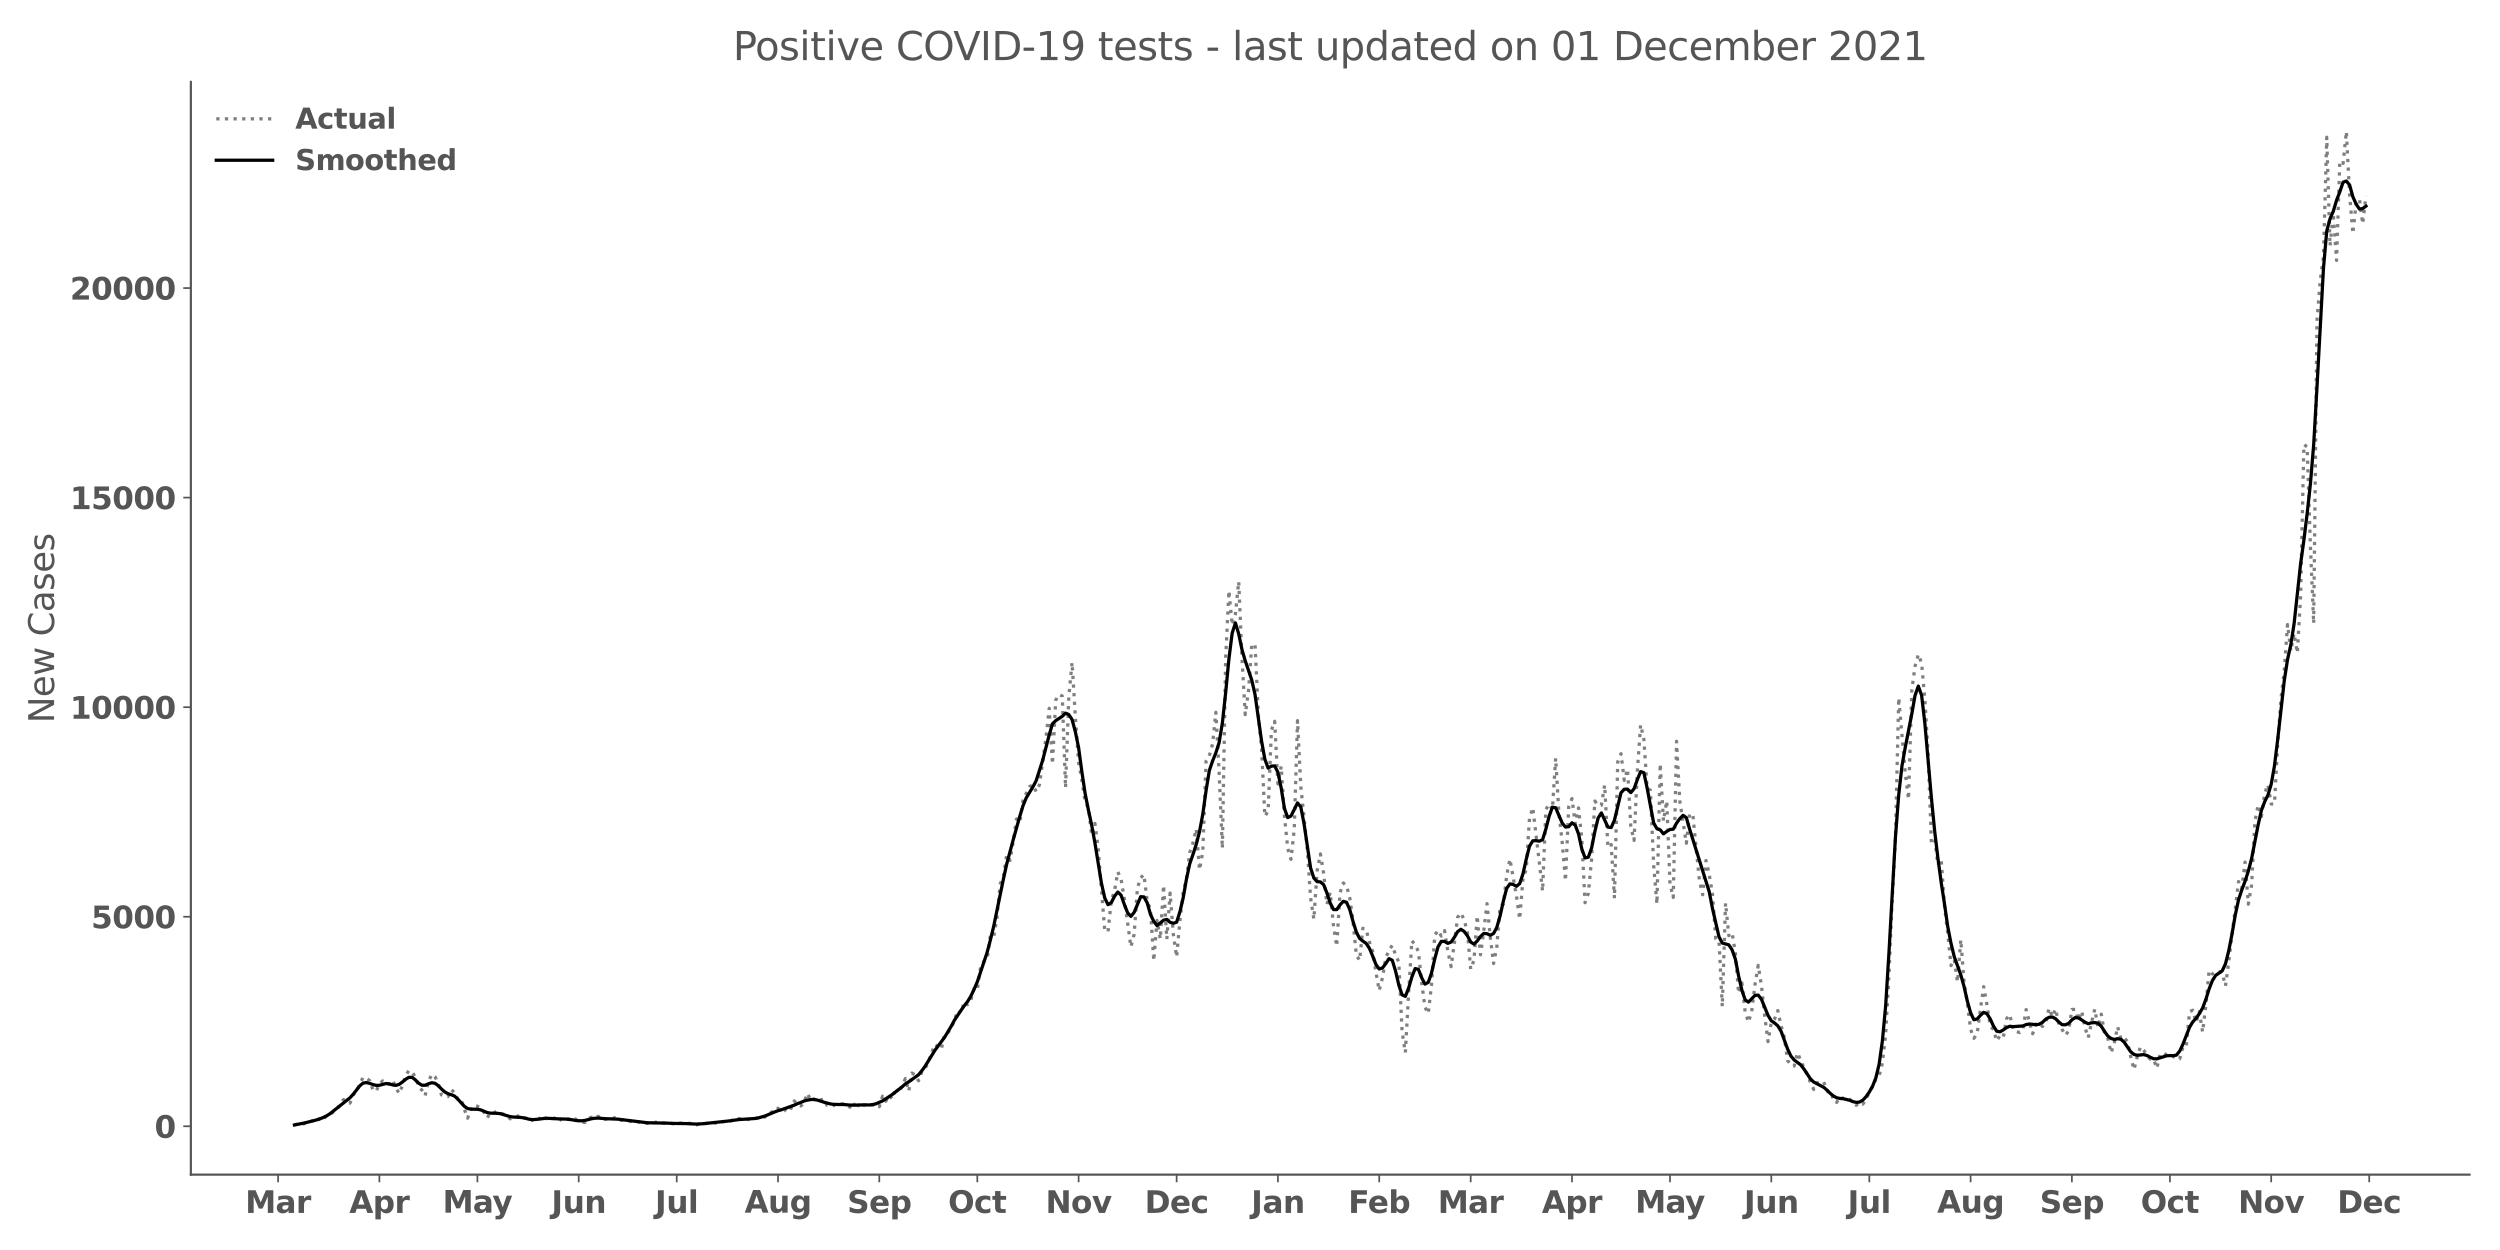 <?xml version="1.0" encoding="utf-8" standalone="no"?>
<!DOCTYPE svg PUBLIC "-//W3C//DTD SVG 1.1//EN"
  "http://www.w3.org/Graphics/SVG/1.1/DTD/svg11.dtd">
<svg xmlns:xlink="http://www.w3.org/1999/xlink" width="1152pt" height="576pt" viewBox="0 0 1152 576" xmlns="http://www.w3.org/2000/svg" version="1.1">
 <defs>
  <style type="text/css">*{stroke-linejoin: round; stroke-linecap: butt}</style>
 </defs>
 <g id="figure_1">
  <g id="patch_1">
   <path d="M 0 576 
L 1152 576 
L 1152 0 
L 0 0 
z
" style="fill: #ffffff"/>
  </g>
  <g id="axes_1">
   <g id="patch_2">
    <path d="M 87.95 541.28 
L 1137.96 541.28 
L 1137.96 37.72 
L 87.95 37.72 
z
" style="fill: #ffffff"/>
   </g>
   <g id="matplotlib.axis_1">
    <g id="xtick_1">
     <g id="line2d_1">
      <defs>
       <path id="m23ed7f0a1b" d="M 0 0 
L 0 3.5 
" style="stroke: #555555; stroke-width: 0.8"/>
      </defs>
      <g>
       <use xlink:href="#m23ed7f0a1b" x="128.15" y="541.28" style="fill: #555555; stroke: #555555; stroke-width: 0.8"/>
      </g>
     </g>
     <g id="text_1">
      <!-- Mar -->
      <g style="fill: #555555" transform="translate(113.008 558.918)scale(0.14 -0.14)">
       <defs>
        <path id="DejaVuSans-Bold-4d" d="M 588 4666 
L 2119 4666 
L 3181 2169 
L 4250 4666 
L 5778 4666 
L 5778 0 
L 4641 0 
L 4641 3413 
L 3566 897 
L 2803 897 
L 1728 3413 
L 1728 0 
L 588 0 
L 588 4666 
z
" transform="scale(0.016)"/>
        <path id="DejaVuSans-Bold-61" d="M 2106 1575 
Q 1756 1575 1579 1456 
Q 1403 1338 1403 1106 
Q 1403 894 1545 773 
Q 1688 653 1941 653 
Q 2256 653 2472 879 
Q 2688 1106 2688 1447 
L 2688 1575 
L 2106 1575 
z
M 3816 1997 
L 3816 0 
L 2688 0 
L 2688 519 
Q 2463 200 2181 54 
Q 1900 -91 1497 -91 
Q 953 -91 614 226 
Q 275 544 275 1050 
Q 275 1666 698 1953 
Q 1122 2241 2028 2241 
L 2688 2241 
L 2688 2328 
Q 2688 2594 2478 2717 
Q 2269 2841 1825 2841 
Q 1466 2841 1156 2769 
Q 847 2697 581 2553 
L 581 3406 
Q 941 3494 1303 3539 
Q 1666 3584 2028 3584 
Q 2975 3584 3395 3211 
Q 3816 2838 3816 1997 
z
" transform="scale(0.016)"/>
        <path id="DejaVuSans-Bold-72" d="M 3138 2547 
Q 2991 2616 2845 2648 
Q 2700 2681 2553 2681 
Q 2122 2681 1889 2404 
Q 1656 2128 1656 1613 
L 1656 0 
L 538 0 
L 538 3500 
L 1656 3500 
L 1656 2925 
Q 1872 3269 2151 3426 
Q 2431 3584 2822 3584 
Q 2878 3584 2943 3579 
Q 3009 3575 3134 3559 
L 3138 2547 
z
" transform="scale(0.016)"/>
       </defs>
       <use xlink:href="#DejaVuSans-Bold-4d"/>
       <use xlink:href="#DejaVuSans-Bold-61" x="99.512"/>
       <use xlink:href="#DejaVuSans-Bold-72" x="166.992"/>
      </g>
     </g>
    </g>
    <g id="xtick_2">
     <g id="line2d_2">
      <g>
       <use xlink:href="#m23ed7f0a1b" x="174.823" y="541.28" style="fill: #555555; stroke: #555555; stroke-width: 0.8"/>
      </g>
     </g>
     <g id="text_2">
      <!-- Apr -->
      <g style="fill: #555555" transform="translate(160.944 558.918)scale(0.14 -0.14)">
       <defs>
        <path id="DejaVuSans-Bold-41" d="M 3419 850 
L 1538 850 
L 1241 0 
L 31 0 
L 1759 4666 
L 3194 4666 
L 4922 0 
L 3713 0 
L 3419 850 
z
M 1838 1716 
L 3116 1716 
L 2478 3572 
L 1838 1716 
z
" transform="scale(0.016)"/>
        <path id="DejaVuSans-Bold-70" d="M 1656 506 
L 1656 -1331 
L 538 -1331 
L 538 3500 
L 1656 3500 
L 1656 2988 
Q 1888 3294 2169 3439 
Q 2450 3584 2816 3584 
Q 3463 3584 3878 3070 
Q 4294 2556 4294 1747 
Q 4294 938 3878 423 
Q 3463 -91 2816 -91 
Q 2450 -91 2169 54 
Q 1888 200 1656 506 
z
M 2400 2772 
Q 2041 2772 1848 2508 
Q 1656 2244 1656 1747 
Q 1656 1250 1848 986 
Q 2041 722 2400 722 
Q 2759 722 2948 984 
Q 3138 1247 3138 1747 
Q 3138 2247 2948 2509 
Q 2759 2772 2400 2772 
z
" transform="scale(0.016)"/>
       </defs>
       <use xlink:href="#DejaVuSans-Bold-41"/>
       <use xlink:href="#DejaVuSans-Bold-70" x="77.393"/>
       <use xlink:href="#DejaVuSans-Bold-72" x="148.975"/>
      </g>
     </g>
    </g>
    <g id="xtick_3">
     <g id="line2d_3">
      <g>
       <use xlink:href="#m23ed7f0a1b" x="219.992" y="541.28" style="fill: #555555; stroke: #555555; stroke-width: 0.8"/>
      </g>
     </g>
     <g id="text_3">
      <!-- May -->
      <g style="fill: #555555" transform="translate(203.957 558.808)scale(0.14 -0.14)">
       <defs>
        <path id="DejaVuSans-Bold-79" d="M 78 3500 
L 1197 3500 
L 2138 1125 
L 2938 3500 
L 4056 3500 
L 2584 -331 
Q 2363 -916 2067 -1148 
Q 1772 -1381 1288 -1381 
L 641 -1381 
L 641 -647 
L 991 -647 
Q 1275 -647 1404 -556 
Q 1534 -466 1606 -231 
L 1638 -134 
L 78 3500 
z
" transform="scale(0.016)"/>
       </defs>
       <use xlink:href="#DejaVuSans-Bold-4d"/>
       <use xlink:href="#DejaVuSans-Bold-61" x="99.512"/>
       <use xlink:href="#DejaVuSans-Bold-79" x="163.867"/>
      </g>
     </g>
    </g>
    <g id="xtick_4">
     <g id="line2d_4">
      <g>
       <use xlink:href="#m23ed7f0a1b" x="266.665" y="541.28" style="fill: #555555; stroke: #555555; stroke-width: 0.8"/>
      </g>
     </g>
     <g id="text_4">
      <!-- Jun -->
      <g style="fill: #555555" transform="translate(254.095 558.918)scale(0.14 -0.14)">
       <defs>
        <path id="DejaVuSans-Bold-4a" d="M 588 4666 
L 1791 4666 
L 1791 453 
Q 1791 -419 1317 -850 
Q 844 -1281 -116 -1281 
L -359 -1281 
L -359 -372 
L -172 -372 
Q 203 -372 395 -162 
Q 588 47 588 453 
L 588 4666 
z
" transform="scale(0.016)"/>
        <path id="DejaVuSans-Bold-75" d="M 500 1363 
L 500 3500 
L 1625 3500 
L 1625 3150 
Q 1625 2866 1622 2436 
Q 1619 2006 1619 1863 
Q 1619 1441 1641 1255 
Q 1663 1069 1716 984 
Q 1784 875 1895 815 
Q 2006 756 2150 756 
Q 2500 756 2700 1025 
Q 2900 1294 2900 1772 
L 2900 3500 
L 4019 3500 
L 4019 0 
L 2900 0 
L 2900 506 
Q 2647 200 2364 54 
Q 2081 -91 1741 -91 
Q 1134 -91 817 281 
Q 500 653 500 1363 
z
" transform="scale(0.016)"/>
        <path id="DejaVuSans-Bold-6e" d="M 4056 2131 
L 4056 0 
L 2931 0 
L 2931 347 
L 2931 1631 
Q 2931 2084 2911 2256 
Q 2891 2428 2841 2509 
Q 2775 2619 2662 2680 
Q 2550 2741 2406 2741 
Q 2056 2741 1856 2470 
Q 1656 2200 1656 1722 
L 1656 0 
L 538 0 
L 538 3500 
L 1656 3500 
L 1656 2988 
Q 1909 3294 2193 3439 
Q 2478 3584 2822 3584 
Q 3428 3584 3742 3212 
Q 4056 2841 4056 2131 
z
" transform="scale(0.016)"/>
       </defs>
       <use xlink:href="#DejaVuSans-Bold-4a"/>
       <use xlink:href="#DejaVuSans-Bold-75" x="37.207"/>
       <use xlink:href="#DejaVuSans-Bold-6e" x="108.398"/>
      </g>
     </g>
    </g>
    <g id="xtick_5">
     <g id="line2d_5">
      <g>
       <use xlink:href="#m23ed7f0a1b" x="311.834" y="541.28" style="fill: #555555; stroke: #555555; stroke-width: 0.8"/>
      </g>
     </g>
     <g id="text_5">
      <!-- Jul -->
      <g style="fill: #555555" transform="translate(301.847 558.918)scale(0.14 -0.14)">
       <defs>
        <path id="DejaVuSans-Bold-6c" d="M 538 4863 
L 1656 4863 
L 1656 0 
L 538 0 
L 538 4863 
z
" transform="scale(0.016)"/>
       </defs>
       <use xlink:href="#DejaVuSans-Bold-4a"/>
       <use xlink:href="#DejaVuSans-Bold-75" x="37.207"/>
       <use xlink:href="#DejaVuSans-Bold-6c" x="108.398"/>
      </g>
     </g>
    </g>
    <g id="xtick_6">
     <g id="line2d_6">
      <g>
       <use xlink:href="#m23ed7f0a1b" x="358.507" y="541.28" style="fill: #555555; stroke: #555555; stroke-width: 0.8"/>
      </g>
     </g>
     <g id="text_6">
      <!-- Aug -->
      <g style="fill: #555555" transform="translate(343.097 558.808)scale(0.14 -0.14)">
       <defs>
        <path id="DejaVuSans-Bold-67" d="M 2919 594 
Q 2688 288 2409 144 
Q 2131 0 1766 0 
Q 1125 0 706 504 
Q 288 1009 288 1791 
Q 288 2575 706 3076 
Q 1125 3578 1766 3578 
Q 2131 3578 2409 3434 
Q 2688 3291 2919 2981 
L 2919 3500 
L 4044 3500 
L 4044 353 
Q 4044 -491 3511 -936 
Q 2978 -1381 1966 -1381 
Q 1638 -1381 1331 -1331 
Q 1025 -1281 716 -1178 
L 716 -306 
Q 1009 -475 1290 -558 
Q 1572 -641 1856 -641 
Q 2406 -641 2662 -400 
Q 2919 -159 2919 353 
L 2919 594 
z
M 2181 2772 
Q 1834 2772 1640 2515 
Q 1447 2259 1447 1791 
Q 1447 1309 1634 1061 
Q 1822 813 2181 813 
Q 2531 813 2725 1069 
Q 2919 1325 2919 1791 
Q 2919 2259 2725 2515 
Q 2531 2772 2181 2772 
z
" transform="scale(0.016)"/>
       </defs>
       <use xlink:href="#DejaVuSans-Bold-41"/>
       <use xlink:href="#DejaVuSans-Bold-75" x="77.393"/>
       <use xlink:href="#DejaVuSans-Bold-67" x="148.584"/>
      </g>
     </g>
    </g>
    <g id="xtick_7">
     <g id="line2d_7">
      <g>
       <use xlink:href="#m23ed7f0a1b" x="405.181" y="541.28" style="fill: #555555; stroke: #555555; stroke-width: 0.8"/>
      </g>
     </g>
     <g id="text_7">
      <!-- Sep -->
      <g style="fill: #555555" transform="translate(390.382 558.918)scale(0.14 -0.14)">
       <defs>
        <path id="DejaVuSans-Bold-53" d="M 3834 4519 
L 3834 3531 
Q 3450 3703 3084 3790 
Q 2719 3878 2394 3878 
Q 1963 3878 1756 3759 
Q 1550 3641 1550 3391 
Q 1550 3203 1689 3098 
Q 1828 2994 2194 2919 
L 2706 2816 
Q 3484 2659 3812 2340 
Q 4141 2022 4141 1434 
Q 4141 663 3683 286 
Q 3225 -91 2284 -91 
Q 1841 -91 1394 -6 
Q 947 78 500 244 
L 500 1259 
Q 947 1022 1364 901 
Q 1781 781 2169 781 
Q 2563 781 2772 912 
Q 2981 1044 2981 1288 
Q 2981 1506 2839 1625 
Q 2697 1744 2272 1838 
L 1806 1941 
Q 1106 2091 782 2419 
Q 459 2747 459 3303 
Q 459 4000 909 4375 
Q 1359 4750 2203 4750 
Q 2588 4750 2994 4692 
Q 3400 4634 3834 4519 
z
" transform="scale(0.016)"/>
        <path id="DejaVuSans-Bold-65" d="M 4031 1759 
L 4031 1441 
L 1416 1441 
Q 1456 1047 1700 850 
Q 1944 653 2381 653 
Q 2734 653 3104 758 
Q 3475 863 3866 1075 
L 3866 213 
Q 3469 63 3072 -14 
Q 2675 -91 2278 -91 
Q 1328 -91 801 392 
Q 275 875 275 1747 
Q 275 2603 792 3093 
Q 1309 3584 2216 3584 
Q 3041 3584 3536 3087 
Q 4031 2591 4031 1759 
z
M 2881 2131 
Q 2881 2450 2695 2645 
Q 2509 2841 2209 2841 
Q 1884 2841 1681 2658 
Q 1478 2475 1428 2131 
L 2881 2131 
z
" transform="scale(0.016)"/>
       </defs>
       <use xlink:href="#DejaVuSans-Bold-53"/>
       <use xlink:href="#DejaVuSans-Bold-65" x="72.021"/>
       <use xlink:href="#DejaVuSans-Bold-70" x="139.844"/>
      </g>
     </g>
    </g>
    <g id="xtick_8">
     <g id="line2d_8">
      <g>
       <use xlink:href="#m23ed7f0a1b" x="450.349" y="541.28" style="fill: #555555; stroke: #555555; stroke-width: 0.8"/>
      </g>
     </g>
     <g id="text_8">
      <!-- Oct -->
      <g style="fill: #555555" transform="translate(436.903 558.918)scale(0.14 -0.14)">
       <defs>
        <path id="DejaVuSans-Bold-4f" d="M 2719 3878 
Q 2169 3878 1866 3472 
Q 1563 3066 1563 2328 
Q 1563 1594 1866 1187 
Q 2169 781 2719 781 
Q 3272 781 3575 1187 
Q 3878 1594 3878 2328 
Q 3878 3066 3575 3472 
Q 3272 3878 2719 3878 
z
M 2719 4750 
Q 3844 4750 4481 4106 
Q 5119 3463 5119 2328 
Q 5119 1197 4481 553 
Q 3844 -91 2719 -91 
Q 1597 -91 958 553 
Q 319 1197 319 2328 
Q 319 3463 958 4106 
Q 1597 4750 2719 4750 
z
" transform="scale(0.016)"/>
        <path id="DejaVuSans-Bold-63" d="M 3366 3391 
L 3366 2478 
Q 3138 2634 2908 2709 
Q 2678 2784 2431 2784 
Q 1963 2784 1702 2511 
Q 1441 2238 1441 1747 
Q 1441 1256 1702 982 
Q 1963 709 2431 709 
Q 2694 709 2930 787 
Q 3166 866 3366 1019 
L 3366 103 
Q 3103 6 2833 -42 
Q 2563 -91 2291 -91 
Q 1344 -91 809 395 
Q 275 881 275 1747 
Q 275 2613 809 3098 
Q 1344 3584 2291 3584 
Q 2566 3584 2833 3536 
Q 3100 3488 3366 3391 
z
" transform="scale(0.016)"/>
        <path id="DejaVuSans-Bold-74" d="M 1759 4494 
L 1759 3500 
L 2913 3500 
L 2913 2700 
L 1759 2700 
L 1759 1216 
Q 1759 972 1856 886 
Q 1953 800 2241 800 
L 2816 800 
L 2816 0 
L 1856 0 
Q 1194 0 917 276 
Q 641 553 641 1216 
L 641 2700 
L 84 2700 
L 84 3500 
L 641 3500 
L 641 4494 
L 1759 4494 
z
" transform="scale(0.016)"/>
       </defs>
       <use xlink:href="#DejaVuSans-Bold-4f"/>
       <use xlink:href="#DejaVuSans-Bold-63" x="85.01"/>
       <use xlink:href="#DejaVuSans-Bold-74" x="144.287"/>
      </g>
     </g>
    </g>
    <g id="xtick_9">
     <g id="line2d_9">
      <g>
       <use xlink:href="#m23ed7f0a1b" x="497.023" y="541.28" style="fill: #555555; stroke: #555555; stroke-width: 0.8"/>
      </g>
     </g>
     <g id="text_9">
      <!-- Nov -->
      <g style="fill: #555555" transform="translate(481.793 558.918)scale(0.14 -0.14)">
       <defs>
        <path id="DejaVuSans-Bold-4e" d="M 588 4666 
L 1931 4666 
L 3628 1466 
L 3628 4666 
L 4769 4666 
L 4769 0 
L 3425 0 
L 1728 3200 
L 1728 0 
L 588 0 
L 588 4666 
z
" transform="scale(0.016)"/>
        <path id="DejaVuSans-Bold-6f" d="M 2203 2784 
Q 1831 2784 1636 2517 
Q 1441 2250 1441 1747 
Q 1441 1244 1636 976 
Q 1831 709 2203 709 
Q 2569 709 2762 976 
Q 2956 1244 2956 1747 
Q 2956 2250 2762 2517 
Q 2569 2784 2203 2784 
z
M 2203 3584 
Q 3106 3584 3614 3096 
Q 4122 2609 4122 1747 
Q 4122 884 3614 396 
Q 3106 -91 2203 -91 
Q 1297 -91 786 396 
Q 275 884 275 1747 
Q 275 2609 786 3096 
Q 1297 3584 2203 3584 
z
" transform="scale(0.016)"/>
        <path id="DejaVuSans-Bold-76" d="M 97 3500 
L 1216 3500 
L 2088 1081 
L 2956 3500 
L 4078 3500 
L 2700 0 
L 1472 0 
L 97 3500 
z
" transform="scale(0.016)"/>
       </defs>
       <use xlink:href="#DejaVuSans-Bold-4e"/>
       <use xlink:href="#DejaVuSans-Bold-6f" x="83.691"/>
       <use xlink:href="#DejaVuSans-Bold-76" x="152.393"/>
      </g>
     </g>
    </g>
    <g id="xtick_10">
     <g id="line2d_10">
      <g>
       <use xlink:href="#m23ed7f0a1b" x="542.191" y="541.28" style="fill: #555555; stroke: #555555; stroke-width: 0.8"/>
      </g>
     </g>
     <g id="text_10">
      <!-- Dec -->
      <g style="fill: #555555" transform="translate(527.483 558.918)scale(0.14 -0.14)">
       <defs>
        <path id="DejaVuSans-Bold-44" d="M 1791 3756 
L 1791 909 
L 2222 909 
Q 2959 909 3348 1275 
Q 3738 1641 3738 2338 
Q 3738 3031 3350 3393 
Q 2963 3756 2222 3756 
L 1791 3756 
z
M 588 4666 
L 1856 4666 
Q 2919 4666 3439 4514 
Q 3959 4363 4331 4000 
Q 4659 3684 4818 3271 
Q 4978 2859 4978 2338 
Q 4978 1809 4818 1395 
Q 4659 981 4331 666 
Q 3956 303 3431 151 
Q 2906 0 1856 0 
L 588 0 
L 588 4666 
z
" transform="scale(0.016)"/>
       </defs>
       <use xlink:href="#DejaVuSans-Bold-44"/>
       <use xlink:href="#DejaVuSans-Bold-65" x="83.008"/>
       <use xlink:href="#DejaVuSans-Bold-63" x="150.83"/>
      </g>
     </g>
    </g>
    <g id="xtick_11">
     <g id="line2d_11">
      <g>
       <use xlink:href="#m23ed7f0a1b" x="588.865" y="541.28" style="fill: #555555; stroke: #555555; stroke-width: 0.8"/>
      </g>
     </g>
     <g id="text_11">
      <!-- Jan -->
      <g style="fill: #555555" transform="translate(576.554 558.918)scale(0.14 -0.14)">
       <use xlink:href="#DejaVuSans-Bold-4a"/>
       <use xlink:href="#DejaVuSans-Bold-61" x="37.207"/>
       <use xlink:href="#DejaVuSans-Bold-6e" x="104.688"/>
      </g>
     </g>
    </g>
    <g id="xtick_12">
     <g id="line2d_12">
      <g>
       <use xlink:href="#m23ed7f0a1b" x="635.539" y="541.28" style="fill: #555555; stroke: #555555; stroke-width: 0.8"/>
      </g>
     </g>
     <g id="text_12">
      <!-- Feb -->
      <g style="fill: #555555" transform="translate(621.279 558.918)scale(0.14 -0.14)">
       <defs>
        <path id="DejaVuSans-Bold-46" d="M 588 4666 
L 3834 4666 
L 3834 3756 
L 1791 3756 
L 1791 2888 
L 3713 2888 
L 3713 1978 
L 1791 1978 
L 1791 0 
L 588 0 
L 588 4666 
z
" transform="scale(0.016)"/>
        <path id="DejaVuSans-Bold-62" d="M 2400 722 
Q 2759 722 2948 984 
Q 3138 1247 3138 1747 
Q 3138 2247 2948 2509 
Q 2759 2772 2400 2772 
Q 2041 2772 1848 2508 
Q 1656 2244 1656 1747 
Q 1656 1250 1848 986 
Q 2041 722 2400 722 
z
M 1656 2988 
Q 1888 3294 2169 3439 
Q 2450 3584 2816 3584 
Q 3463 3584 3878 3070 
Q 4294 2556 4294 1747 
Q 4294 938 3878 423 
Q 3463 -91 2816 -91 
Q 2450 -91 2169 54 
Q 1888 200 1656 506 
L 1656 0 
L 538 0 
L 538 4863 
L 1656 4863 
L 1656 2988 
z
" transform="scale(0.016)"/>
       </defs>
       <use xlink:href="#DejaVuSans-Bold-46"/>
       <use xlink:href="#DejaVuSans-Bold-65" x="64.311"/>
       <use xlink:href="#DejaVuSans-Bold-62" x="132.133"/>
      </g>
     </g>
    </g>
    <g id="xtick_13">
     <g id="line2d_13">
      <g>
       <use xlink:href="#m23ed7f0a1b" x="677.696" y="541.28" style="fill: #555555; stroke: #555555; stroke-width: 0.8"/>
      </g>
     </g>
     <g id="text_13">
      <!-- Mar -->
      <g style="fill: #555555" transform="translate(662.554 558.918)scale(0.14 -0.14)">
       <use xlink:href="#DejaVuSans-Bold-4d"/>
       <use xlink:href="#DejaVuSans-Bold-61" x="99.512"/>
       <use xlink:href="#DejaVuSans-Bold-72" x="166.992"/>
      </g>
     </g>
    </g>
    <g id="xtick_14">
     <g id="line2d_14">
      <g>
       <use xlink:href="#m23ed7f0a1b" x="724.37" y="541.28" style="fill: #555555; stroke: #555555; stroke-width: 0.8"/>
      </g>
     </g>
     <g id="text_14">
      <!-- Apr -->
      <g style="fill: #555555" transform="translate(710.49 558.918)scale(0.14 -0.14)">
       <use xlink:href="#DejaVuSans-Bold-41"/>
       <use xlink:href="#DejaVuSans-Bold-70" x="77.393"/>
       <use xlink:href="#DejaVuSans-Bold-72" x="148.975"/>
      </g>
     </g>
    </g>
    <g id="xtick_15">
     <g id="line2d_15">
      <g>
       <use xlink:href="#m23ed7f0a1b" x="769.538" y="541.28" style="fill: #555555; stroke: #555555; stroke-width: 0.8"/>
      </g>
     </g>
     <g id="text_15">
      <!-- May -->
      <g style="fill: #555555" transform="translate(753.504 558.808)scale(0.14 -0.14)">
       <use xlink:href="#DejaVuSans-Bold-4d"/>
       <use xlink:href="#DejaVuSans-Bold-61" x="99.512"/>
       <use xlink:href="#DejaVuSans-Bold-79" x="163.867"/>
      </g>
     </g>
    </g>
    <g id="xtick_16">
     <g id="line2d_16">
      <g>
       <use xlink:href="#m23ed7f0a1b" x="816.212" y="541.28" style="fill: #555555; stroke: #555555; stroke-width: 0.8"/>
      </g>
     </g>
     <g id="text_16">
      <!-- Jun -->
      <g style="fill: #555555" transform="translate(803.641 558.918)scale(0.14 -0.14)">
       <use xlink:href="#DejaVuSans-Bold-4a"/>
       <use xlink:href="#DejaVuSans-Bold-75" x="37.207"/>
       <use xlink:href="#DejaVuSans-Bold-6e" x="108.398"/>
      </g>
     </g>
    </g>
    <g id="xtick_17">
     <g id="line2d_17">
      <g>
       <use xlink:href="#m23ed7f0a1b" x="861.38" y="541.28" style="fill: #555555; stroke: #555555; stroke-width: 0.8"/>
      </g>
     </g>
     <g id="text_17">
      <!-- Jul -->
      <g style="fill: #555555" transform="translate(851.393 558.918)scale(0.14 -0.14)">
       <use xlink:href="#DejaVuSans-Bold-4a"/>
       <use xlink:href="#DejaVuSans-Bold-75" x="37.207"/>
       <use xlink:href="#DejaVuSans-Bold-6c" x="108.398"/>
      </g>
     </g>
    </g>
    <g id="xtick_18">
     <g id="line2d_18">
      <g>
       <use xlink:href="#m23ed7f0a1b" x="908.054" y="541.28" style="fill: #555555; stroke: #555555; stroke-width: 0.8"/>
      </g>
     </g>
     <g id="text_18">
      <!-- Aug -->
      <g style="fill: #555555" transform="translate(892.643 558.808)scale(0.14 -0.14)">
       <use xlink:href="#DejaVuSans-Bold-41"/>
       <use xlink:href="#DejaVuSans-Bold-75" x="77.393"/>
       <use xlink:href="#DejaVuSans-Bold-67" x="148.584"/>
      </g>
     </g>
    </g>
    <g id="xtick_19">
     <g id="line2d_19">
      <g>
       <use xlink:href="#m23ed7f0a1b" x="954.728" y="541.28" style="fill: #555555; stroke: #555555; stroke-width: 0.8"/>
      </g>
     </g>
     <g id="text_19">
      <!-- Sep -->
      <g style="fill: #555555" transform="translate(939.928 558.918)scale(0.14 -0.14)">
       <use xlink:href="#DejaVuSans-Bold-53"/>
       <use xlink:href="#DejaVuSans-Bold-65" x="72.021"/>
       <use xlink:href="#DejaVuSans-Bold-70" x="139.844"/>
      </g>
     </g>
    </g>
    <g id="xtick_20">
     <g id="line2d_20">
      <g>
       <use xlink:href="#m23ed7f0a1b" x="999.896" y="541.28" style="fill: #555555; stroke: #555555; stroke-width: 0.8"/>
      </g>
     </g>
     <g id="text_20">
      <!-- Oct -->
      <g style="fill: #555555" transform="translate(986.449 558.918)scale(0.14 -0.14)">
       <use xlink:href="#DejaVuSans-Bold-4f"/>
       <use xlink:href="#DejaVuSans-Bold-63" x="85.01"/>
       <use xlink:href="#DejaVuSans-Bold-74" x="144.287"/>
      </g>
     </g>
    </g>
    <g id="xtick_21">
     <g id="line2d_21">
      <g>
       <use xlink:href="#m23ed7f0a1b" x="1046.57" y="541.28" style="fill: #555555; stroke: #555555; stroke-width: 0.8"/>
      </g>
     </g>
     <g id="text_21">
      <!-- Nov -->
      <g style="fill: #555555" transform="translate(1031.339 558.918)scale(0.14 -0.14)">
       <use xlink:href="#DejaVuSans-Bold-4e"/>
       <use xlink:href="#DejaVuSans-Bold-6f" x="83.691"/>
       <use xlink:href="#DejaVuSans-Bold-76" x="152.393"/>
      </g>
     </g>
    </g>
    <g id="xtick_22">
     <g id="line2d_22">
      <g>
       <use xlink:href="#m23ed7f0a1b" x="1091.738" y="541.28" style="fill: #555555; stroke: #555555; stroke-width: 0.8"/>
      </g>
     </g>
     <g id="text_22">
      <!-- Dec -->
      <g style="fill: #555555" transform="translate(1077.029 558.918)scale(0.14 -0.14)">
       <use xlink:href="#DejaVuSans-Bold-44"/>
       <use xlink:href="#DejaVuSans-Bold-65" x="83.008"/>
       <use xlink:href="#DejaVuSans-Bold-63" x="150.83"/>
      </g>
     </g>
    </g>
   </g>
   <g id="matplotlib.axis_2">
    <g id="ytick_1">
     <g id="line2d_23">
      <defs>
       <path id="m5a1b768596" d="M 0 0 
L -3.5 0 
" style="stroke: #555555; stroke-width: 0.8"/>
      </defs>
      <g>
       <use xlink:href="#m5a1b768596" x="87.95" y="518.99" style="fill: #555555; stroke: #555555; stroke-width: 0.8"/>
      </g>
     </g>
     <g id="text_23">
      <!-- 0 -->
      <g style="fill: #555555" transform="translate(71.209 524.309)scale(0.14 -0.14)">
       <defs>
        <path id="DejaVuSans-Bold-30" d="M 2944 2338 
Q 2944 3213 2780 3570 
Q 2616 3928 2228 3928 
Q 1841 3928 1675 3570 
Q 1509 3213 1509 2338 
Q 1509 1453 1675 1090 
Q 1841 728 2228 728 
Q 2613 728 2778 1090 
Q 2944 1453 2944 2338 
z
M 4147 2328 
Q 4147 1169 3647 539 
Q 3147 -91 2228 -91 
Q 1306 -91 806 539 
Q 306 1169 306 2328 
Q 306 3491 806 4120 
Q 1306 4750 2228 4750 
Q 3147 4750 3647 4120 
Q 4147 3491 4147 2328 
z
" transform="scale(0.016)"/>
       </defs>
       <use xlink:href="#DejaVuSans-Bold-30"/>
      </g>
     </g>
    </g>
    <g id="ytick_2">
     <g id="line2d_24">
      <g>
       <use xlink:href="#m5a1b768596" x="87.95" y="422.427" style="fill: #555555; stroke: #555555; stroke-width: 0.8"/>
      </g>
     </g>
     <g id="text_24">
      <!-- 5000 -->
      <g style="fill: #555555" transform="translate(41.986 427.746)scale(0.14 -0.14)">
       <defs>
        <path id="DejaVuSans-Bold-35" d="M 678 4666 
L 3669 4666 
L 3669 3781 
L 1638 3781 
L 1638 3059 
Q 1775 3097 1914 3117 
Q 2053 3138 2203 3138 
Q 3056 3138 3531 2711 
Q 4006 2284 4006 1522 
Q 4006 766 3489 337 
Q 2972 -91 2053 -91 
Q 1656 -91 1267 -14 
Q 878 63 494 219 
L 494 1166 
Q 875 947 1217 837 
Q 1559 728 1863 728 
Q 2300 728 2551 942 
Q 2803 1156 2803 1522 
Q 2803 1891 2551 2103 
Q 2300 2316 1863 2316 
Q 1603 2316 1309 2248 
Q 1016 2181 678 2041 
L 678 4666 
z
" transform="scale(0.016)"/>
       </defs>
       <use xlink:href="#DejaVuSans-Bold-35"/>
       <use xlink:href="#DejaVuSans-Bold-30" x="69.58"/>
       <use xlink:href="#DejaVuSans-Bold-30" x="139.16"/>
       <use xlink:href="#DejaVuSans-Bold-30" x="208.74"/>
      </g>
     </g>
    </g>
    <g id="ytick_3">
     <g id="line2d_25">
      <g>
       <use xlink:href="#m5a1b768596" x="87.95" y="325.865" style="fill: #555555; stroke: #555555; stroke-width: 0.8"/>
      </g>
     </g>
     <g id="text_25">
      <!-- 10000 -->
      <g style="fill: #555555" transform="translate(32.245 331.184)scale(0.14 -0.14)">
       <defs>
        <path id="DejaVuSans-Bold-31" d="M 750 831 
L 1813 831 
L 1813 3847 
L 722 3622 
L 722 4441 
L 1806 4666 
L 2950 4666 
L 2950 831 
L 4013 831 
L 4013 0 
L 750 0 
L 750 831 
z
" transform="scale(0.016)"/>
       </defs>
       <use xlink:href="#DejaVuSans-Bold-31"/>
       <use xlink:href="#DejaVuSans-Bold-30" x="69.58"/>
       <use xlink:href="#DejaVuSans-Bold-30" x="139.16"/>
       <use xlink:href="#DejaVuSans-Bold-30" x="208.74"/>
       <use xlink:href="#DejaVuSans-Bold-30" x="278.32"/>
      </g>
     </g>
    </g>
    <g id="ytick_4">
     <g id="line2d_26">
      <g>
       <use xlink:href="#m5a1b768596" x="87.95" y="229.303" style="fill: #555555; stroke: #555555; stroke-width: 0.8"/>
      </g>
     </g>
     <g id="text_26">
      <!-- 15000 -->
      <g style="fill: #555555" transform="translate(32.245 234.622)scale(0.14 -0.14)">
       <use xlink:href="#DejaVuSans-Bold-31"/>
       <use xlink:href="#DejaVuSans-Bold-35" x="69.58"/>
       <use xlink:href="#DejaVuSans-Bold-30" x="139.16"/>
       <use xlink:href="#DejaVuSans-Bold-30" x="208.74"/>
       <use xlink:href="#DejaVuSans-Bold-30" x="278.32"/>
      </g>
     </g>
    </g>
    <g id="ytick_5">
     <g id="line2d_27">
      <g>
       <use xlink:href="#m5a1b768596" x="87.95" y="132.741" style="fill: #555555; stroke: #555555; stroke-width: 0.8"/>
      </g>
     </g>
     <g id="text_27">
      <!-- 20000 -->
      <g style="fill: #555555" transform="translate(32.245 138.06)scale(0.14 -0.14)">
       <defs>
        <path id="DejaVuSans-Bold-32" d="M 1844 884 
L 3897 884 
L 3897 0 
L 506 0 
L 506 884 
L 2209 2388 
Q 2438 2594 2547 2791 
Q 2656 2988 2656 3200 
Q 2656 3528 2436 3728 
Q 2216 3928 1850 3928 
Q 1569 3928 1234 3808 
Q 900 3688 519 3450 
L 519 4475 
Q 925 4609 1322 4679 
Q 1719 4750 2100 4750 
Q 2938 4750 3402 4381 
Q 3866 4013 3866 3353 
Q 3866 2972 3669 2642 
Q 3472 2313 2841 1759 
L 1844 884 
z
" transform="scale(0.016)"/>
       </defs>
       <use xlink:href="#DejaVuSans-Bold-32"/>
       <use xlink:href="#DejaVuSans-Bold-30" x="69.58"/>
       <use xlink:href="#DejaVuSans-Bold-30" x="139.16"/>
       <use xlink:href="#DejaVuSans-Bold-30" x="208.74"/>
       <use xlink:href="#DejaVuSans-Bold-30" x="278.32"/>
      </g>
     </g>
    </g>
    <g id="text_28">
     <!-- New Cases -->
     <g style="fill: #555555" transform="translate(24.918 333.239)rotate(-90)scale(0.16 -0.16)">
      <defs>
       <path id="DejaVuSans-4e" d="M 628 4666 
L 1478 4666 
L 3547 763 
L 3547 4666 
L 4159 4666 
L 4159 0 
L 3309 0 
L 1241 3903 
L 1241 0 
L 628 0 
L 628 4666 
z
" transform="scale(0.016)"/>
       <path id="DejaVuSans-65" d="M 3597 1894 
L 3597 1613 
L 953 1613 
Q 991 1019 1311 708 
Q 1631 397 2203 397 
Q 2534 397 2845 478 
Q 3156 559 3463 722 
L 3463 178 
Q 3153 47 2828 -22 
Q 2503 -91 2169 -91 
Q 1331 -91 842 396 
Q 353 884 353 1716 
Q 353 2575 817 3079 
Q 1281 3584 2069 3584 
Q 2775 3584 3186 3129 
Q 3597 2675 3597 1894 
z
M 3022 2063 
Q 3016 2534 2758 2815 
Q 2500 3097 2075 3097 
Q 1594 3097 1305 2825 
Q 1016 2553 972 2059 
L 3022 2063 
z
" transform="scale(0.016)"/>
       <path id="DejaVuSans-77" d="M 269 3500 
L 844 3500 
L 1563 769 
L 2278 3500 
L 2956 3500 
L 3675 769 
L 4391 3500 
L 4966 3500 
L 4050 0 
L 3372 0 
L 2619 2869 
L 1863 0 
L 1184 0 
L 269 3500 
z
" transform="scale(0.016)"/>
       <path id="DejaVuSans-20" transform="scale(0.016)"/>
       <path id="DejaVuSans-43" d="M 4122 4306 
L 4122 3641 
Q 3803 3938 3442 4084 
Q 3081 4231 2675 4231 
Q 1875 4231 1450 3742 
Q 1025 3253 1025 2328 
Q 1025 1406 1450 917 
Q 1875 428 2675 428 
Q 3081 428 3442 575 
Q 3803 722 4122 1019 
L 4122 359 
Q 3791 134 3420 21 
Q 3050 -91 2638 -91 
Q 1578 -91 968 557 
Q 359 1206 359 2328 
Q 359 3453 968 4101 
Q 1578 4750 2638 4750 
Q 3056 4750 3426 4639 
Q 3797 4528 4122 4306 
z
" transform="scale(0.016)"/>
       <path id="DejaVuSans-61" d="M 2194 1759 
Q 1497 1759 1228 1600 
Q 959 1441 959 1056 
Q 959 750 1161 570 
Q 1363 391 1709 391 
Q 2188 391 2477 730 
Q 2766 1069 2766 1631 
L 2766 1759 
L 2194 1759 
z
M 3341 1997 
L 3341 0 
L 2766 0 
L 2766 531 
Q 2569 213 2275 61 
Q 1981 -91 1556 -91 
Q 1019 -91 701 211 
Q 384 513 384 1019 
Q 384 1609 779 1909 
Q 1175 2209 1959 2209 
L 2766 2209 
L 2766 2266 
Q 2766 2663 2505 2880 
Q 2244 3097 1772 3097 
Q 1472 3097 1187 3025 
Q 903 2953 641 2809 
L 641 3341 
Q 956 3463 1253 3523 
Q 1550 3584 1831 3584 
Q 2591 3584 2966 3190 
Q 3341 2797 3341 1997 
z
" transform="scale(0.016)"/>
       <path id="DejaVuSans-73" d="M 2834 3397 
L 2834 2853 
Q 2591 2978 2328 3040 
Q 2066 3103 1784 3103 
Q 1356 3103 1142 2972 
Q 928 2841 928 2578 
Q 928 2378 1081 2264 
Q 1234 2150 1697 2047 
L 1894 2003 
Q 2506 1872 2764 1633 
Q 3022 1394 3022 966 
Q 3022 478 2636 193 
Q 2250 -91 1575 -91 
Q 1294 -91 989 -36 
Q 684 19 347 128 
L 347 722 
Q 666 556 975 473 
Q 1284 391 1588 391 
Q 1994 391 2212 530 
Q 2431 669 2431 922 
Q 2431 1156 2273 1281 
Q 2116 1406 1581 1522 
L 1381 1569 
Q 847 1681 609 1914 
Q 372 2147 372 2553 
Q 372 3047 722 3315 
Q 1072 3584 1716 3584 
Q 2034 3584 2315 3537 
Q 2597 3491 2834 3397 
z
" transform="scale(0.016)"/>
      </defs>
      <use xlink:href="#DejaVuSans-4e"/>
      <use xlink:href="#DejaVuSans-65" x="74.805"/>
      <use xlink:href="#DejaVuSans-77" x="136.328"/>
      <use xlink:href="#DejaVuSans-20" x="218.115"/>
      <use xlink:href="#DejaVuSans-43" x="249.902"/>
      <use xlink:href="#DejaVuSans-61" x="319.727"/>
      <use xlink:href="#DejaVuSans-73" x="381.006"/>
      <use xlink:href="#DejaVuSans-65" x="433.105"/>
      <use xlink:href="#DejaVuSans-73" x="494.629"/>
     </g>
    </g>
   </g>
   <g id="line2d_28">
    <path d="M 135.678 518.217 
L 137.183 518.024 
L 138.689 518.372 
L 140.195 517.812 
L 141.7 516.479 
L 143.206 516.614 
L 144.711 516.537 
L 146.217 516.807 
L 147.723 514.76 
L 149.228 515.649 
L 150.734 513.775 
L 152.239 513.428 
L 153.745 512.288 
L 155.251 511.342 
L 156.756 508.696 
L 158.262 506.688 
L 159.767 507.306 
L 161.273 508.31 
L 162.779 504.525 
L 164.284 502.709 
L 167.295 496.452 
L 168.801 496.858 
L 170.307 497.9 
L 171.812 502.13 
L 173.318 502.883 
L 174.823 499.523 
L 176.329 498.074 
L 177.835 499.291 
L 179.34 499.639 
L 180.846 497.765 
L 183.857 503.887 
L 185.363 500.469 
L 186.868 495.66 
L 188.374 493.362 
L 189.88 493.864 
L 191.385 496.375 
L 192.891 500.469 
L 194.396 502.342 
L 195.902 504.892 
L 197.408 498.345 
L 198.913 495.158 
L 200.419 496.085 
L 201.924 499.233 
L 203.43 504.544 
L 204.936 505.162 
L 206.441 505.316 
L 207.947 502.111 
L 209.452 503.443 
L 210.958 506.494 
L 212.464 506.417 
L 213.969 511.168 
L 215.475 515.262 
L 216.98 511.496 
L 218.486 509.198 
L 219.992 509.758 
L 221.497 510.55 
L 223.003 512.462 
L 224.509 515.108 
L 226.014 512.829 
L 227.52 512.829 
L 229.025 512.018 
L 230.531 512.829 
L 232.037 513.428 
L 233.542 514.316 
L 235.048 515.533 
L 236.553 515.224 
L 238.059 514.683 
L 239.565 513.698 
L 241.07 515.088 
L 242.576 515.243 
L 244.081 516.576 
L 245.587 516.131 
L 247.093 516.846 
L 248.598 515.378 
L 250.104 514.084 
L 251.609 515.436 
L 254.621 515.649 
L 256.126 514.876 
L 257.632 516.498 
L 259.137 515.243 
L 260.643 515.552 
L 262.149 515.552 
L 263.654 516.267 
L 265.16 515.591 
L 266.665 516.981 
L 268.171 517.155 
L 269.677 517.194 
L 271.182 515.359 
L 272.688 514.799 
L 274.194 515.32 
L 275.699 514.374 
L 277.205 515.784 
L 278.71 515.822 
L 280.216 515.494 
L 281.722 515.861 
L 283.227 514.992 
L 284.733 515.494 
L 286.238 516.209 
L 287.744 515.919 
L 290.755 516.807 
L 292.261 516.595 
L 295.272 517.251 
L 296.778 517.155 
L 298.283 517.676 
L 299.789 517.638 
L 301.294 517.445 
L 302.8 516.865 
L 305.811 517.503 
L 307.317 517.715 
L 308.822 517.522 
L 310.328 517.889 
L 311.834 517.792 
L 313.339 517.541 
L 314.845 517.522 
L 316.351 517.734 
L 317.856 517.599 
L 319.362 518.198 
L 320.867 518.333 
L 322.373 517.889 
L 325.384 517.734 
L 326.89 517.367 
L 328.395 517.155 
L 329.901 517.599 
L 331.407 517.097 
L 334.418 516.691 
L 335.923 516.885 
L 337.429 516.189 
L 338.935 516.189 
L 340.44 515.455 
L 341.946 515.726 
L 343.451 515.706 
L 346.463 515.996 
L 349.474 514.876 
L 350.979 514.953 
L 352.485 514.664 
L 353.991 514.2 
L 355.496 512.404 
L 357.002 512.404 
L 358.507 510.666 
L 360.013 512.056 
L 361.519 511.805 
L 363.024 509.584 
L 364.53 510.724 
L 366.036 507.306 
L 367.541 509.005 
L 369.047 509.642 
L 370.552 507.846 
L 372.058 503.791 
L 373.564 507.016 
L 375.069 506.417 
L 376.575 507.866 
L 378.08 506.881 
L 379.586 506.321 
L 381.092 509.353 
L 382.597 509.604 
L 384.103 509.469 
L 385.608 508.31 
L 387.114 508.735 
L 388.62 508.696 
L 390.125 509.198 
L 391.631 510.202 
L 393.136 507.924 
L 394.642 510.956 
L 396.148 507.943 
L 397.653 509.179 
L 399.159 509.314 
L 402.17 509.218 
L 403.676 508.831 
L 405.181 509.971 
L 406.687 505.085 
L 408.193 507.421 
L 409.698 504.64 
L 411.204 506.456 
L 412.709 501.222 
L 414.215 503.636 
L 417.226 496.973 
L 418.732 502.825 
L 420.237 494.443 
L 421.743 495.39 
L 423.249 497.997 
L 424.754 493.941 
L 426.26 492.416 
L 427.765 489.306 
L 430.777 481.234 
L 432.282 482.45 
L 433.788 483.377 
L 435.293 476.29 
L 436.799 475.788 
L 438.305 473.914 
L 439.81 470.013 
L 441.316 465.61 
L 442.821 466.846 
L 444.327 461.516 
L 445.833 462.945 
L 447.338 460.975 
L 448.844 455.529 
L 450.349 456.166 
L 451.855 445.525 
L 453.361 442.995 
L 454.866 442.068 
L 456.372 431.021 
L 457.878 431.717 
L 459.383 422.968 
L 460.889 407.287 
L 462.394 403.888 
L 463.9 393.884 
L 465.406 396.51 
L 466.911 387.607 
L 468.417 377.372 
L 469.922 378.955 
L 471.428 368.797 
L 472.934 365.456 
L 474.439 362.462 
L 475.945 361.632 
L 477.45 364.761 
L 478.956 361.709 
L 481.967 340.33 
L 483.473 326.406 
L 484.978 352.092 
L 486.484 322.621 
L 487.99 320.014 
L 489.495 320.728 
L 491.001 363.003 
L 492.506 321.134 
L 494.012 305.278 
L 495.518 330.288 
L 497.023 351.377 
L 498.529 359.392 
L 500.035 369.55 
L 501.54 372.215 
L 503.046 384.845 
L 504.551 379.438 
L 506.057 391.219 
L 509.068 428.82 
L 510.574 429.303 
L 512.079 415.031 
L 513.585 410.473 
L 515.091 401.802 
L 516.596 405.104 
L 518.102 414.355 
L 521.113 436.332 
L 522.619 430.481 
L 524.124 409.179 
L 525.63 404.448 
L 527.135 403.038 
L 528.641 415.514 
L 530.147 418.932 
L 531.652 442.763 
L 533.158 424.166 
L 534.663 432.702 
L 536.169 407.924 
L 537.675 432.76 
L 539.18 411.516 
L 540.686 430.693 
L 542.191 441.006 
L 543.697 424.204 
L 545.203 410.956 
L 546.708 405.22 
L 548.214 392.899 
L 549.72 388.418 
L 551.225 381.987 
L 552.731 400.817 
L 554.236 392.609 
L 555.742 350.798 
L 557.248 348.326 
L 558.753 342.822 
L 560.259 328.241 
L 561.764 355.587 
L 563.27 390.929 
L 564.776 303.347 
L 566.281 272.215 
L 567.787 288.09 
L 569.292 282.914 
L 570.798 267.986 
L 572.304 303.54 
L 573.809 329.303 
L 575.315 318.314 
L 576.82 297.013 
L 578.326 296.993 
L 579.832 329.438 
L 581.337 345.081 
L 582.843 376.116 
L 584.348 373.799 
L 585.854 336.506 
L 587.36 332.354 
L 588.865 361.226 
L 590.371 353.115 
L 591.877 376.155 
L 593.382 390.91 
L 594.888 395.989 
L 596.393 382.084 
L 597.899 332.084 
L 599.405 362.327 
L 602.416 391.489 
L 603.921 413.775 
L 605.427 423.548 
L 606.933 401.358 
L 608.438 393.478 
L 609.944 402.632 
L 611.449 416.73 
L 612.955 411.188 
L 614.461 426.599 
L 615.966 436.043 
L 617.472 411.439 
L 618.977 406.881 
L 620.483 408.04 
L 621.989 413.814 
L 623.494 424.726 
L 625 440.021 
L 626.505 442.532 
L 628.011 427.738 
L 629.517 428.395 
L 631.022 434.073 
L 632.528 438.418 
L 634.033 447.978 
L 635.539 456.456 
L 637.045 450.469 
L 638.55 441.392 
L 640.056 437.897 
L 641.562 435.618 
L 643.067 440.04 
L 644.573 443.323 
L 646.078 475.401 
L 647.584 485.019 
L 649.09 457.711 
L 650.595 433.493 
L 652.101 435.425 
L 653.606 438.418 
L 655.112 452.845 
L 656.618 464.104 
L 658.123 467.039 
L 659.629 453.945 
L 661.134 430.964 
L 662.64 428.685 
L 664.146 431.33 
L 665.651 428.82 
L 667.157 438.283 
L 668.662 445.429 
L 670.168 434.633 
L 671.674 422.698 
L 673.179 420.709 
L 674.685 423.934 
L 676.19 429.496 
L 677.696 446.587 
L 679.202 442.416 
L 680.707 421.983 
L 682.213 439.963 
L 683.719 428.955 
L 685.224 416.402 
L 686.73 431.929 
L 688.235 443.98 
L 689.741 436.217 
L 691.247 417.426 
L 692.752 416.692 
L 694.258 403.598 
L 695.763 395.873 
L 698.775 412.733 
L 700.28 423.548 
L 701.786 404.892 
L 703.291 400.585 
L 704.797 377.082 
L 706.303 372.177 
L 709.314 397.321 
L 710.819 410.685 
L 712.325 373.065 
L 713.831 370.516 
L 715.336 373.026 
L 716.842 349.388 
L 718.347 374.726 
L 719.853 388.032 
L 721.359 405.915 
L 722.864 371.655 
L 724.37 367.986 
L 725.875 379.67 
L 727.381 372.273 
L 728.887 386.468 
L 730.392 415.977 
L 731.898 411.632 
L 733.404 395.989 
L 734.909 369.106 
L 736.415 371.056 
L 737.92 371.076 
L 739.426 361.748 
L 740.932 390.407 
L 742.437 389.171 
L 743.943 413.93 
L 745.448 351.087 
L 746.954 347.302 
L 748.46 359.604 
L 749.965 354.409 
L 751.471 380.751 
L 752.976 387.26 
L 754.482 355.375 
L 755.988 333.996 
L 757.493 340.639 
L 758.999 363.293 
L 760.504 364.104 
L 762.01 398.75 
L 763.516 416.537 
L 765.021 351.918 
L 766.527 378.337 
L 768.032 369.048 
L 769.538 407.306 
L 771.044 413.524 
L 772.549 341.586 
L 774.055 369.164 
L 777.066 388.573 
L 778.572 374.938 
L 780.077 375.614 
L 783.089 405.799 
L 784.594 412.288 
L 786.1 396.529 
L 787.605 402.883 
L 789.111 411.941 
L 790.617 432.624 
L 792.122 433.551 
L 793.628 463.795 
L 795.133 416.151 
L 796.639 431.157 
L 798.145 429.843 
L 799.65 439.075 
L 801.156 457.711 
L 802.661 452.883 
L 804.167 466.305 
L 805.673 471.018 
L 807.178 466.112 
L 808.684 453.81 
L 810.189 444.849 
L 811.695 454.39 
L 813.201 468.352 
L 814.706 479.978 
L 816.212 471.095 
L 817.717 469.569 
L 819.223 465.668 
L 820.729 472.736 
L 822.234 478.086 
L 823.74 488.708 
L 825.246 490.639 
L 826.751 491.257 
L 828.257 485.174 
L 829.762 488.534 
L 831.268 492.203 
L 832.774 495.061 
L 834.279 498.885 
L 835.785 502.014 
L 837.29 498.905 
L 838.796 499.214 
L 840.302 498.538 
L 841.807 501.802 
L 843.313 505.625 
L 844.818 505.278 
L 846.324 508.001 
L 847.83 505.51 
L 849.335 506.147 
L 850.841 505.548 
L 852.346 506.514 
L 853.852 508.271 
L 855.358 509.314 
L 856.863 508.039 
L 858.369 508.793 
L 859.874 506.707 
L 861.38 503.115 
L 862.886 500.836 
L 864.391 497.36 
L 865.897 495.815 
L 867.403 489.789 
L 868.908 476.657 
L 870.414 449.446 
L 871.919 414.818 
L 873.425 386.062 
L 874.931 321.539 
L 877.942 356.167 
L 879.447 368.314 
L 880.953 318.024 
L 882.459 306.978 
L 883.964 301.551 
L 885.47 305.568 
L 886.975 322.331 
L 888.481 347.611 
L 889.987 388.129 
L 891.492 386.564 
L 892.998 398.615 
L 894.503 395.95 
L 896.009 417.426 
L 897.515 430.017 
L 899.02 444.946 
L 900.526 442.145 
L 902.031 452.478 
L 903.537 433.011 
L 905.043 452.709 
L 906.548 462.172 
L 908.054 474.32 
L 909.559 478.453 
L 911.065 476.328 
L 912.571 465.069 
L 914.076 454.66 
L 915.582 462.964 
L 917.088 472.698 
L 918.593 474.436 
L 920.099 479.65 
L 921.604 477.236 
L 923.11 478.067 
L 924.616 469.434 
L 926.121 467.541 
L 927.627 474.494 
L 929.132 475.324 
L 930.638 475.807 
L 932.144 474.494 
L 933.649 465.204 
L 935.155 471.018 
L 936.66 476.348 
L 938.166 471.867 
L 939.672 471.462 
L 941.177 472.987 
L 942.683 471.481 
L 944.188 464.606 
L 945.694 468.526 
L 947.2 464.953 
L 948.705 471.674 
L 951.716 477.062 
L 953.222 475.073 
L 954.728 465.147 
L 956.233 465.127 
L 957.739 470.129 
L 959.245 465.919 
L 960.75 473.451 
L 962.256 478.163 
L 963.761 471.249 
L 965.267 465.031 
L 966.773 473.47 
L 968.278 467.31 
L 969.784 476.348 
L 971.289 478.53 
L 972.795 485.154 
L 974.301 480.345 
L 975.806 473.123 
L 977.312 478.627 
L 978.817 477.931 
L 980.323 480.094 
L 981.829 486.834 
L 983.334 492.86 
L 984.84 486.873 
L 986.345 482.412 
L 987.851 484.034 
L 989.357 486.274 
L 990.862 488.09 
L 992.368 488.109 
L 993.873 492.223 
L 995.379 485.83 
L 996.885 485.174 
L 998.39 486.139 
L 999.896 485.83 
L 1001.401 486.757 
L 1002.907 488.051 
L 1004.413 487.897 
L 1005.918 482.315 
L 1007.424 482.219 
L 1008.93 466.209 
L 1010.435 465.513 
L 1011.941 471.037 
L 1013.446 466.17 
L 1014.952 475.556 
L 1016.458 463.312 
L 1017.963 447.186 
L 1019.469 448.789 
L 1020.974 447.611 
L 1022.48 447.707 
L 1023.986 448.325 
L 1025.491 454.312 
L 1026.997 443.381 
L 1028.502 430.481 
L 1030.008 418.99 
L 1031.514 406.224 
L 1033.019 409.449 
L 1034.525 397.263 
L 1036.03 416.653 
L 1037.536 407.847 
L 1039.042 378.704 
L 1040.547 370.902 
L 1042.053 376.271 
L 1043.558 365.591 
L 1045.064 361.516 
L 1046.57 370.477 
L 1048.075 370.361 
L 1049.581 342.262 
L 1051.087 321.868 
L 1052.592 308.948 
L 1054.098 287.781 
L 1055.603 299.929 
L 1057.109 291.895 
L 1058.615 300.875 
L 1060.12 274.687 
L 1061.626 204.912 
L 1063.131 205.858 
L 1064.637 251.512 
L 1066.143 287.337 
L 1067.648 147.901 
L 1069.154 129.284 
L 1070.659 118.237 
L 1072.165 63.236 
L 1073.671 113.313 
L 1075.176 98.404 
L 1076.682 120.014 
L 1078.187 74.302 
L 1079.693 75.287 
L 1081.199 60.609 
L 1082.704 89.867 
L 1084.21 107.635 
L 1085.715 93.344 
L 1087.221 91.702 
L 1088.727 103.135 
L 1090.232 90.273 
L 1090.232 90.273 
" clip-path="url(#p4c3600eac3)" style="fill: none; stroke-dasharray: 1.5,2.475; stroke-dashoffset: 0; stroke: #000000; stroke-opacity: 0.5; stroke-width: 1.5"/>
   </g>
   <g id="line2d_29">
    <path d="M 135.678 518.391 
L 140.195 517.483 
L 143.206 516.749 
L 146.217 515.958 
L 147.723 515.455 
L 149.228 514.818 
L 150.734 514.046 
L 152.239 513.061 
L 161.273 505.857 
L 162.779 504.196 
L 165.79 500.353 
L 167.295 499.098 
L 168.801 498.847 
L 170.307 499.194 
L 171.812 499.754 
L 173.318 500.141 
L 174.823 500.102 
L 177.835 499.31 
L 179.34 499.445 
L 180.846 499.909 
L 182.352 500.141 
L 183.857 499.716 
L 185.363 498.654 
L 186.868 497.379 
L 188.374 496.452 
L 189.88 496.413 
L 191.385 497.611 
L 192.891 499.117 
L 194.396 500.063 
L 195.902 500.083 
L 197.408 499.426 
L 198.913 498.924 
L 200.419 499.175 
L 201.924 500.257 
L 203.43 501.821 
L 204.936 503.134 
L 206.441 503.984 
L 207.947 504.428 
L 209.452 505.065 
L 210.958 506.475 
L 213.969 509.797 
L 215.475 510.801 
L 216.98 511.091 
L 219.992 511.149 
L 221.497 511.419 
L 224.509 512.674 
L 226.014 512.945 
L 229.025 513.003 
L 230.531 513.177 
L 235.048 514.528 
L 236.553 514.722 
L 239.565 514.876 
L 241.07 515.069 
L 244.081 515.784 
L 245.587 515.919 
L 247.093 515.822 
L 251.609 515.282 
L 254.621 515.436 
L 257.632 515.591 
L 260.643 515.668 
L 263.654 515.996 
L 265.16 516.286 
L 266.665 516.46 
L 268.171 516.46 
L 269.677 516.247 
L 272.688 515.494 
L 274.194 515.282 
L 275.699 515.224 
L 278.71 515.475 
L 284.733 515.706 
L 298.283 517.367 
L 307.317 517.541 
L 310.328 517.676 
L 316.351 517.754 
L 320.867 517.985 
L 323.879 517.812 
L 335.923 516.537 
L 340.44 515.9 
L 347.968 515.397 
L 349.474 515.127 
L 352.485 514.258 
L 357.002 512.385 
L 358.507 511.805 
L 360.013 511.4 
L 366.036 509.237 
L 367.541 508.542 
L 369.047 508.001 
L 370.552 507.325 
L 372.058 506.939 
L 373.564 506.688 
L 375.069 506.61 
L 376.575 506.9 
L 379.586 507.866 
L 382.597 508.677 
L 384.103 508.889 
L 387.114 508.966 
L 388.62 508.947 
L 391.631 509.218 
L 394.642 509.237 
L 397.653 509.121 
L 400.664 509.16 
L 402.17 508.966 
L 403.676 508.619 
L 406.687 507.286 
L 411.204 504.331 
L 415.721 500.778 
L 417.226 499.445 
L 418.732 498.518 
L 423.249 495.255 
L 424.754 493.439 
L 426.26 491.354 
L 430.777 484.034 
L 435.293 477.951 
L 438.305 472.91 
L 439.81 470.11 
L 442.821 465.591 
L 444.327 463.447 
L 445.833 461.554 
L 447.338 459.082 
L 448.844 455.896 
L 450.349 452.4 
L 454.866 438.882 
L 456.372 433.127 
L 457.878 426.908 
L 462.394 404.969 
L 463.9 398.113 
L 466.911 386.873 
L 469.922 376.155 
L 471.428 371.211 
L 472.934 367.58 
L 475.945 362.636 
L 477.45 359.778 
L 480.462 350.334 
L 483.473 338.669 
L 484.978 333.532 
L 486.484 332.065 
L 489.495 330.075 
L 491.001 328.627 
L 492.506 329.284 
L 494.012 331.562 
L 495.518 337.202 
L 497.023 344.56 
L 498.529 355.664 
L 500.035 365.688 
L 501.54 373.258 
L 503.046 380.191 
L 504.551 388.515 
L 507.563 407.074 
L 509.068 413.795 
L 510.574 416.865 
L 512.079 415.9 
L 513.585 413.003 
L 515.091 411.052 
L 516.596 412.501 
L 518.102 416.808 
L 519.607 420.612 
L 521.113 422.273 
L 522.619 420.419 
L 525.63 413.196 
L 527.135 413.293 
L 528.641 416.074 
L 530.147 421.385 
L 531.652 424.552 
L 533.158 426.522 
L 536.169 424.03 
L 537.675 423.663 
L 539.18 424.996 
L 540.686 425.44 
L 542.191 424.938 
L 543.697 420.149 
L 545.203 413.756 
L 546.708 405.124 
L 548.214 398.074 
L 549.72 393.748 
L 551.225 389.075 
L 552.731 383.243 
L 554.236 375.209 
L 555.742 364.413 
L 557.248 355.104 
L 558.753 350.682 
L 560.259 346.916 
L 561.764 342.223 
L 563.27 333.127 
L 564.776 319.28 
L 566.281 303.695 
L 567.787 291.74 
L 569.292 287.047 
L 570.798 292.107 
L 572.304 299.369 
L 573.809 304.506 
L 576.82 313.389 
L 578.326 320.091 
L 581.337 341.508 
L 582.843 349.832 
L 584.348 353.946 
L 585.854 353.019 
L 587.36 352.941 
L 588.865 355.858 
L 590.371 363.138 
L 591.877 372.563 
L 593.382 376.734 
L 594.888 376.02 
L 597.899 369.994 
L 599.405 371.829 
L 600.91 379.612 
L 603.921 399.967 
L 605.427 404.602 
L 606.933 406.263 
L 608.438 406.379 
L 609.944 407.673 
L 611.449 411.516 
L 612.955 416.093 
L 614.461 419.106 
L 615.966 419.144 
L 617.472 416.962 
L 618.977 415.34 
L 620.483 415.765 
L 621.989 419.164 
L 623.494 424.668 
L 625 429.476 
L 626.505 432.431 
L 628.011 433.667 
L 629.517 434.71 
L 631.022 436.97 
L 632.528 440.562 
L 634.033 444.444 
L 635.539 446.491 
L 637.045 446.027 
L 638.55 444.038 
L 640.056 441.74 
L 641.562 442.493 
L 643.067 447.437 
L 644.573 453.907 
L 646.078 458.426 
L 647.584 459.121 
L 649.09 455.336 
L 650.595 450.179 
L 652.101 446.317 
L 653.606 446.684 
L 655.112 450.546 
L 656.618 453.482 
L 658.123 452.69 
L 659.629 448.422 
L 661.134 441.856 
L 662.64 436.313 
L 664.146 433.783 
L 665.651 433.822 
L 667.157 434.691 
L 668.662 434.131 
L 670.168 431.91 
L 671.674 429.303 
L 673.179 428.221 
L 674.685 429.225 
L 676.19 431.234 
L 677.696 434.054 
L 679.202 435.058 
L 680.707 433.59 
L 682.213 431.562 
L 683.719 430.133 
L 685.224 430.249 
L 686.73 430.983 
L 688.235 430.133 
L 689.741 427.313 
L 691.247 422.041 
L 692.752 415.185 
L 694.258 409.411 
L 695.763 407.287 
L 697.269 407.576 
L 698.775 408.407 
L 700.28 407.151 
L 701.786 402.652 
L 703.291 395.931 
L 704.797 389.905 
L 706.303 387.453 
L 707.808 387.356 
L 709.314 387.626 
L 710.819 386.912 
L 712.325 382.064 
L 713.831 376.155 
L 715.336 371.964 
L 716.842 372.196 
L 719.853 379.226 
L 721.359 381.099 
L 722.864 380.944 
L 724.37 379.148 
L 725.875 380.268 
L 727.381 384.266 
L 728.887 391.161 
L 730.392 395.332 
L 731.898 395.004 
L 733.404 390.774 
L 734.909 383.204 
L 736.415 376.947 
L 737.92 374.591 
L 740.932 381.137 
L 742.437 381.331 
L 743.943 377.932 
L 746.954 365.321 
L 748.46 363.679 
L 749.965 363.64 
L 751.471 365.243 
L 752.976 363.447 
L 754.482 359.256 
L 755.988 355.549 
L 757.493 356.051 
L 758.999 363.119 
L 762.01 379.245 
L 763.516 381.871 
L 765.021 382.412 
L 766.527 384.227 
L 768.032 383.107 
L 769.538 382.219 
L 771.044 382.084 
L 772.549 379.322 
L 774.055 377.236 
L 775.561 375.711 
L 777.066 376.773 
L 778.572 382.045 
L 787.605 410.879 
L 789.111 418.642 
L 792.122 431.717 
L 793.628 434.556 
L 796.639 435.386 
L 798.145 437.704 
L 799.65 441.952 
L 801.156 449.774 
L 802.661 456.244 
L 804.167 460.705 
L 805.673 461.786 
L 808.684 458.677 
L 810.189 458.542 
L 811.695 460.512 
L 814.706 467.889 
L 816.212 470.361 
L 817.717 471.404 
L 819.223 472.717 
L 820.729 475.228 
L 823.74 483.435 
L 825.246 486.622 
L 826.751 488.437 
L 829.762 490.678 
L 831.268 492.628 
L 834.279 497.186 
L 835.785 498.615 
L 840.302 500.99 
L 841.807 502.265 
L 843.313 503.752 
L 844.818 505.027 
L 846.324 505.838 
L 847.83 506.166 
L 849.335 506.282 
L 852.346 507.016 
L 853.852 507.634 
L 855.358 507.982 
L 856.863 507.827 
L 858.369 506.977 
L 859.874 505.355 
L 861.38 503.192 
L 862.886 500.508 
L 864.391 496.684 
L 865.897 490.369 
L 867.403 479.65 
L 868.908 463.466 
L 870.414 439.287 
L 873.425 385.676 
L 874.931 366.267 
L 876.436 352.864 
L 877.942 344.386 
L 880.953 328.975 
L 882.459 320.439 
L 883.964 316.151 
L 885.47 320.361 
L 886.975 333.281 
L 889.987 367.619 
L 891.492 382.953 
L 892.998 395.525 
L 894.503 406.669 
L 896.009 416.441 
L 897.515 426.966 
L 899.02 434.672 
L 900.526 440.871 
L 903.537 449.233 
L 905.043 454.621 
L 906.548 461.303 
L 908.054 466.672 
L 909.559 469.897 
L 911.065 469.55 
L 912.571 467.889 
L 914.076 466.498 
L 915.582 467.116 
L 917.088 469.511 
L 918.593 472.833 
L 920.099 475.189 
L 921.604 475.459 
L 923.11 474.59 
L 924.616 473.528 
L 926.121 472.891 
L 927.627 473.084 
L 932.144 472.756 
L 933.649 472.118 
L 935.155 471.867 
L 938.166 472.176 
L 939.672 471.964 
L 941.177 471.095 
L 942.683 469.627 
L 944.188 468.777 
L 945.694 468.623 
L 947.2 469.415 
L 948.705 470.94 
L 950.211 472.176 
L 951.716 472.215 
L 953.222 471.578 
L 954.728 469.955 
L 956.233 468.912 
L 957.739 469.067 
L 959.245 469.975 
L 960.75 471.018 
L 962.256 471.732 
L 963.761 471.307 
L 965.267 471.23 
L 966.773 471.462 
L 968.278 472.91 
L 969.784 475.305 
L 971.289 477.41 
L 972.795 478.53 
L 974.301 478.974 
L 975.806 478.627 
L 977.312 478.897 
L 978.817 480.23 
L 981.829 484.652 
L 983.334 485.869 
L 984.84 486.274 
L 987.851 485.965 
L 989.357 486.39 
L 990.862 487.201 
L 992.368 487.858 
L 993.873 487.916 
L 998.39 486.506 
L 999.896 486.41 
L 1001.401 486.467 
L 1002.907 486.197 
L 1004.413 484.304 
L 1005.918 481.137 
L 1008.93 473.393 
L 1010.435 470.863 
L 1011.941 469.26 
L 1013.446 467.097 
L 1014.952 464.529 
L 1016.458 460.492 
L 1017.963 455.703 
L 1019.469 451.86 
L 1020.974 449.465 
L 1023.986 447.379 
L 1025.491 444.154 
L 1026.997 438.148 
L 1028.502 430.461 
L 1030.008 421.655 
L 1031.514 414.625 
L 1033.019 410.067 
L 1034.525 406.07 
L 1036.03 401.416 
L 1037.536 395.641 
L 1040.547 380.114 
L 1042.053 373.413 
L 1043.558 369.434 
L 1045.064 366.402 
L 1046.57 361.4 
L 1048.075 352.864 
L 1049.581 340.601 
L 1052.592 313.679 
L 1054.098 303.888 
L 1055.603 297.148 
L 1057.109 287.434 
L 1060.12 259.759 
L 1061.626 248.963 
L 1063.131 236.681 
L 1064.637 223.007 
L 1066.143 204.873 
L 1067.648 178.763 
L 1070.659 123.568 
L 1072.165 106.457 
L 1073.671 100.818 
L 1075.176 97.361 
L 1076.682 92.281 
L 1078.187 88.4 
L 1079.693 83.958 
L 1081.199 83.417 
L 1082.704 85.252 
L 1084.21 90.679 
L 1085.715 94.078 
L 1087.221 96.298 
L 1088.727 96.125 
L 1090.232 94.966 
L 1090.232 94.966 
" clip-path="url(#p4c3600eac3)" style="fill: none; stroke: #000000; stroke-width: 1.5; stroke-linecap: square"/>
   </g>
   <g id="patch_3">
    <path d="M 87.95 541.28 
L 87.95 37.72 
" style="fill: none; stroke: #555555; stroke-linejoin: miter; stroke-linecap: square"/>
   </g>
   <g id="patch_4">
    <path d="M 87.95 541.28 
L 1137.96 541.28 
" style="fill: none; stroke: #555555; stroke-linejoin: miter; stroke-linecap: square"/>
   </g>
   <g id="text_29">
    <!-- Positive COVID-19 tests - last updated on 01 December 2021 -->
    <g style="fill: #555555" transform="translate(337.753 27.72)scale(0.18 -0.18)">
     <defs>
      <path id="DejaVuSans-50" d="M 1259 4147 
L 1259 2394 
L 2053 2394 
Q 2494 2394 2734 2622 
Q 2975 2850 2975 3272 
Q 2975 3691 2734 3919 
Q 2494 4147 2053 4147 
L 1259 4147 
z
M 628 4666 
L 2053 4666 
Q 2838 4666 3239 4311 
Q 3641 3956 3641 3272 
Q 3641 2581 3239 2228 
Q 2838 1875 2053 1875 
L 1259 1875 
L 1259 0 
L 628 0 
L 628 4666 
z
" transform="scale(0.016)"/>
      <path id="DejaVuSans-6f" d="M 1959 3097 
Q 1497 3097 1228 2736 
Q 959 2375 959 1747 
Q 959 1119 1226 758 
Q 1494 397 1959 397 
Q 2419 397 2687 759 
Q 2956 1122 2956 1747 
Q 2956 2369 2687 2733 
Q 2419 3097 1959 3097 
z
M 1959 3584 
Q 2709 3584 3137 3096 
Q 3566 2609 3566 1747 
Q 3566 888 3137 398 
Q 2709 -91 1959 -91 
Q 1206 -91 779 398 
Q 353 888 353 1747 
Q 353 2609 779 3096 
Q 1206 3584 1959 3584 
z
" transform="scale(0.016)"/>
      <path id="DejaVuSans-69" d="M 603 3500 
L 1178 3500 
L 1178 0 
L 603 0 
L 603 3500 
z
M 603 4863 
L 1178 4863 
L 1178 4134 
L 603 4134 
L 603 4863 
z
" transform="scale(0.016)"/>
      <path id="DejaVuSans-74" d="M 1172 4494 
L 1172 3500 
L 2356 3500 
L 2356 3053 
L 1172 3053 
L 1172 1153 
Q 1172 725 1289 603 
Q 1406 481 1766 481 
L 2356 481 
L 2356 0 
L 1766 0 
Q 1100 0 847 248 
Q 594 497 594 1153 
L 594 3053 
L 172 3053 
L 172 3500 
L 594 3500 
L 594 4494 
L 1172 4494 
z
" transform="scale(0.016)"/>
      <path id="DejaVuSans-76" d="M 191 3500 
L 800 3500 
L 1894 563 
L 2988 3500 
L 3597 3500 
L 2284 0 
L 1503 0 
L 191 3500 
z
" transform="scale(0.016)"/>
      <path id="DejaVuSans-4f" d="M 2522 4238 
Q 1834 4238 1429 3725 
Q 1025 3213 1025 2328 
Q 1025 1447 1429 934 
Q 1834 422 2522 422 
Q 3209 422 3611 934 
Q 4013 1447 4013 2328 
Q 4013 3213 3611 3725 
Q 3209 4238 2522 4238 
z
M 2522 4750 
Q 3503 4750 4090 4092 
Q 4678 3434 4678 2328 
Q 4678 1225 4090 567 
Q 3503 -91 2522 -91 
Q 1538 -91 948 565 
Q 359 1222 359 2328 
Q 359 3434 948 4092 
Q 1538 4750 2522 4750 
z
" transform="scale(0.016)"/>
      <path id="DejaVuSans-56" d="M 1831 0 
L 50 4666 
L 709 4666 
L 2188 738 
L 3669 4666 
L 4325 4666 
L 2547 0 
L 1831 0 
z
" transform="scale(0.016)"/>
      <path id="DejaVuSans-49" d="M 628 4666 
L 1259 4666 
L 1259 0 
L 628 0 
L 628 4666 
z
" transform="scale(0.016)"/>
      <path id="DejaVuSans-44" d="M 1259 4147 
L 1259 519 
L 2022 519 
Q 2988 519 3436 956 
Q 3884 1394 3884 2338 
Q 3884 3275 3436 3711 
Q 2988 4147 2022 4147 
L 1259 4147 
z
M 628 4666 
L 1925 4666 
Q 3281 4666 3915 4102 
Q 4550 3538 4550 2338 
Q 4550 1131 3912 565 
Q 3275 0 1925 0 
L 628 0 
L 628 4666 
z
" transform="scale(0.016)"/>
      <path id="DejaVuSans-2d" d="M 313 2009 
L 1997 2009 
L 1997 1497 
L 313 1497 
L 313 2009 
z
" transform="scale(0.016)"/>
      <path id="DejaVuSans-31" d="M 794 531 
L 1825 531 
L 1825 4091 
L 703 3866 
L 703 4441 
L 1819 4666 
L 2450 4666 
L 2450 531 
L 3481 531 
L 3481 0 
L 794 0 
L 794 531 
z
" transform="scale(0.016)"/>
      <path id="DejaVuSans-39" d="M 703 97 
L 703 672 
Q 941 559 1184 500 
Q 1428 441 1663 441 
Q 2288 441 2617 861 
Q 2947 1281 2994 2138 
Q 2813 1869 2534 1725 
Q 2256 1581 1919 1581 
Q 1219 1581 811 2004 
Q 403 2428 403 3163 
Q 403 3881 828 4315 
Q 1253 4750 1959 4750 
Q 2769 4750 3195 4129 
Q 3622 3509 3622 2328 
Q 3622 1225 3098 567 
Q 2575 -91 1691 -91 
Q 1453 -91 1209 -44 
Q 966 3 703 97 
z
M 1959 2075 
Q 2384 2075 2632 2365 
Q 2881 2656 2881 3163 
Q 2881 3666 2632 3958 
Q 2384 4250 1959 4250 
Q 1534 4250 1286 3958 
Q 1038 3666 1038 3163 
Q 1038 2656 1286 2365 
Q 1534 2075 1959 2075 
z
" transform="scale(0.016)"/>
      <path id="DejaVuSans-6c" d="M 603 4863 
L 1178 4863 
L 1178 0 
L 603 0 
L 603 4863 
z
" transform="scale(0.016)"/>
      <path id="DejaVuSans-75" d="M 544 1381 
L 544 3500 
L 1119 3500 
L 1119 1403 
Q 1119 906 1312 657 
Q 1506 409 1894 409 
Q 2359 409 2629 706 
Q 2900 1003 2900 1516 
L 2900 3500 
L 3475 3500 
L 3475 0 
L 2900 0 
L 2900 538 
Q 2691 219 2414 64 
Q 2138 -91 1772 -91 
Q 1169 -91 856 284 
Q 544 659 544 1381 
z
M 1991 3584 
L 1991 3584 
z
" transform="scale(0.016)"/>
      <path id="DejaVuSans-70" d="M 1159 525 
L 1159 -1331 
L 581 -1331 
L 581 3500 
L 1159 3500 
L 1159 2969 
Q 1341 3281 1617 3432 
Q 1894 3584 2278 3584 
Q 2916 3584 3314 3078 
Q 3713 2572 3713 1747 
Q 3713 922 3314 415 
Q 2916 -91 2278 -91 
Q 1894 -91 1617 61 
Q 1341 213 1159 525 
z
M 3116 1747 
Q 3116 2381 2855 2742 
Q 2594 3103 2138 3103 
Q 1681 3103 1420 2742 
Q 1159 2381 1159 1747 
Q 1159 1113 1420 752 
Q 1681 391 2138 391 
Q 2594 391 2855 752 
Q 3116 1113 3116 1747 
z
" transform="scale(0.016)"/>
      <path id="DejaVuSans-64" d="M 2906 2969 
L 2906 4863 
L 3481 4863 
L 3481 0 
L 2906 0 
L 2906 525 
Q 2725 213 2448 61 
Q 2172 -91 1784 -91 
Q 1150 -91 751 415 
Q 353 922 353 1747 
Q 353 2572 751 3078 
Q 1150 3584 1784 3584 
Q 2172 3584 2448 3432 
Q 2725 3281 2906 2969 
z
M 947 1747 
Q 947 1113 1208 752 
Q 1469 391 1925 391 
Q 2381 391 2643 752 
Q 2906 1113 2906 1747 
Q 2906 2381 2643 2742 
Q 2381 3103 1925 3103 
Q 1469 3103 1208 2742 
Q 947 2381 947 1747 
z
" transform="scale(0.016)"/>
      <path id="DejaVuSans-6e" d="M 3513 2113 
L 3513 0 
L 2938 0 
L 2938 2094 
Q 2938 2591 2744 2837 
Q 2550 3084 2163 3084 
Q 1697 3084 1428 2787 
Q 1159 2491 1159 1978 
L 1159 0 
L 581 0 
L 581 3500 
L 1159 3500 
L 1159 2956 
Q 1366 3272 1645 3428 
Q 1925 3584 2291 3584 
Q 2894 3584 3203 3211 
Q 3513 2838 3513 2113 
z
" transform="scale(0.016)"/>
      <path id="DejaVuSans-30" d="M 2034 4250 
Q 1547 4250 1301 3770 
Q 1056 3291 1056 2328 
Q 1056 1369 1301 889 
Q 1547 409 2034 409 
Q 2525 409 2770 889 
Q 3016 1369 3016 2328 
Q 3016 3291 2770 3770 
Q 2525 4250 2034 4250 
z
M 2034 4750 
Q 2819 4750 3233 4129 
Q 3647 3509 3647 2328 
Q 3647 1150 3233 529 
Q 2819 -91 2034 -91 
Q 1250 -91 836 529 
Q 422 1150 422 2328 
Q 422 3509 836 4129 
Q 1250 4750 2034 4750 
z
" transform="scale(0.016)"/>
      <path id="DejaVuSans-63" d="M 3122 3366 
L 3122 2828 
Q 2878 2963 2633 3030 
Q 2388 3097 2138 3097 
Q 1578 3097 1268 2742 
Q 959 2388 959 1747 
Q 959 1106 1268 751 
Q 1578 397 2138 397 
Q 2388 397 2633 464 
Q 2878 531 3122 666 
L 3122 134 
Q 2881 22 2623 -34 
Q 2366 -91 2075 -91 
Q 1284 -91 818 406 
Q 353 903 353 1747 
Q 353 2603 823 3093 
Q 1294 3584 2113 3584 
Q 2378 3584 2631 3529 
Q 2884 3475 3122 3366 
z
" transform="scale(0.016)"/>
      <path id="DejaVuSans-6d" d="M 3328 2828 
Q 3544 3216 3844 3400 
Q 4144 3584 4550 3584 
Q 5097 3584 5394 3201 
Q 5691 2819 5691 2113 
L 5691 0 
L 5113 0 
L 5113 2094 
Q 5113 2597 4934 2840 
Q 4756 3084 4391 3084 
Q 3944 3084 3684 2787 
Q 3425 2491 3425 1978 
L 3425 0 
L 2847 0 
L 2847 2094 
Q 2847 2600 2669 2842 
Q 2491 3084 2119 3084 
Q 1678 3084 1418 2786 
Q 1159 2488 1159 1978 
L 1159 0 
L 581 0 
L 581 3500 
L 1159 3500 
L 1159 2956 
Q 1356 3278 1631 3431 
Q 1906 3584 2284 3584 
Q 2666 3584 2933 3390 
Q 3200 3197 3328 2828 
z
" transform="scale(0.016)"/>
      <path id="DejaVuSans-62" d="M 3116 1747 
Q 3116 2381 2855 2742 
Q 2594 3103 2138 3103 
Q 1681 3103 1420 2742 
Q 1159 2381 1159 1747 
Q 1159 1113 1420 752 
Q 1681 391 2138 391 
Q 2594 391 2855 752 
Q 3116 1113 3116 1747 
z
M 1159 2969 
Q 1341 3281 1617 3432 
Q 1894 3584 2278 3584 
Q 2916 3584 3314 3078 
Q 3713 2572 3713 1747 
Q 3713 922 3314 415 
Q 2916 -91 2278 -91 
Q 1894 -91 1617 61 
Q 1341 213 1159 525 
L 1159 0 
L 581 0 
L 581 4863 
L 1159 4863 
L 1159 2969 
z
" transform="scale(0.016)"/>
      <path id="DejaVuSans-72" d="M 2631 2963 
Q 2534 3019 2420 3045 
Q 2306 3072 2169 3072 
Q 1681 3072 1420 2755 
Q 1159 2438 1159 1844 
L 1159 0 
L 581 0 
L 581 3500 
L 1159 3500 
L 1159 2956 
Q 1341 3275 1631 3429 
Q 1922 3584 2338 3584 
Q 2397 3584 2469 3576 
Q 2541 3569 2628 3553 
L 2631 2963 
z
" transform="scale(0.016)"/>
      <path id="DejaVuSans-32" d="M 1228 531 
L 3431 531 
L 3431 0 
L 469 0 
L 469 531 
Q 828 903 1448 1529 
Q 2069 2156 2228 2338 
Q 2531 2678 2651 2914 
Q 2772 3150 2772 3378 
Q 2772 3750 2511 3984 
Q 2250 4219 1831 4219 
Q 1534 4219 1204 4116 
Q 875 4013 500 3803 
L 500 4441 
Q 881 4594 1212 4672 
Q 1544 4750 1819 4750 
Q 2544 4750 2975 4387 
Q 3406 4025 3406 3419 
Q 3406 3131 3298 2873 
Q 3191 2616 2906 2266 
Q 2828 2175 2409 1742 
Q 1991 1309 1228 531 
z
" transform="scale(0.016)"/>
     </defs>
     <use xlink:href="#DejaVuSans-50"/>
     <use xlink:href="#DejaVuSans-6f" x="56.678"/>
     <use xlink:href="#DejaVuSans-73" x="117.859"/>
     <use xlink:href="#DejaVuSans-69" x="169.959"/>
     <use xlink:href="#DejaVuSans-74" x="197.742"/>
     <use xlink:href="#DejaVuSans-69" x="236.951"/>
     <use xlink:href="#DejaVuSans-76" x="264.734"/>
     <use xlink:href="#DejaVuSans-65" x="323.914"/>
     <use xlink:href="#DejaVuSans-20" x="385.438"/>
     <use xlink:href="#DejaVuSans-43" x="417.225"/>
     <use xlink:href="#DejaVuSans-4f" x="487.049"/>
     <use xlink:href="#DejaVuSans-56" x="564.01"/>
     <use xlink:href="#DejaVuSans-49" x="632.418"/>
     <use xlink:href="#DejaVuSans-44" x="661.91"/>
     <use xlink:href="#DejaVuSans-2d" x="738.912"/>
     <use xlink:href="#DejaVuSans-31" x="774.996"/>
     <use xlink:href="#DejaVuSans-39" x="838.619"/>
     <use xlink:href="#DejaVuSans-20" x="902.242"/>
     <use xlink:href="#DejaVuSans-74" x="934.029"/>
     <use xlink:href="#DejaVuSans-65" x="973.238"/>
     <use xlink:href="#DejaVuSans-73" x="1034.762"/>
     <use xlink:href="#DejaVuSans-74" x="1086.861"/>
     <use xlink:href="#DejaVuSans-73" x="1126.07"/>
     <use xlink:href="#DejaVuSans-20" x="1178.17"/>
     <use xlink:href="#DejaVuSans-2d" x="1209.957"/>
     <use xlink:href="#DejaVuSans-20" x="1246.041"/>
     <use xlink:href="#DejaVuSans-6c" x="1277.828"/>
     <use xlink:href="#DejaVuSans-61" x="1305.611"/>
     <use xlink:href="#DejaVuSans-73" x="1366.891"/>
     <use xlink:href="#DejaVuSans-74" x="1418.99"/>
     <use xlink:href="#DejaVuSans-20" x="1458.199"/>
     <use xlink:href="#DejaVuSans-75" x="1489.986"/>
     <use xlink:href="#DejaVuSans-70" x="1553.365"/>
     <use xlink:href="#DejaVuSans-64" x="1616.842"/>
     <use xlink:href="#DejaVuSans-61" x="1680.318"/>
     <use xlink:href="#DejaVuSans-74" x="1741.598"/>
     <use xlink:href="#DejaVuSans-65" x="1780.807"/>
     <use xlink:href="#DejaVuSans-64" x="1842.33"/>
     <use xlink:href="#DejaVuSans-20" x="1905.807"/>
     <use xlink:href="#DejaVuSans-6f" x="1937.594"/>
     <use xlink:href="#DejaVuSans-6e" x="1998.775"/>
     <use xlink:href="#DejaVuSans-20" x="2062.154"/>
     <use xlink:href="#DejaVuSans-30" x="2093.941"/>
     <use xlink:href="#DejaVuSans-31" x="2157.564"/>
     <use xlink:href="#DejaVuSans-20" x="2221.188"/>
     <use xlink:href="#DejaVuSans-44" x="2252.975"/>
     <use xlink:href="#DejaVuSans-65" x="2329.977"/>
     <use xlink:href="#DejaVuSans-63" x="2391.5"/>
     <use xlink:href="#DejaVuSans-65" x="2446.48"/>
     <use xlink:href="#DejaVuSans-6d" x="2508.004"/>
     <use xlink:href="#DejaVuSans-62" x="2605.416"/>
     <use xlink:href="#DejaVuSans-65" x="2668.893"/>
     <use xlink:href="#DejaVuSans-72" x="2730.416"/>
     <use xlink:href="#DejaVuSans-20" x="2771.529"/>
     <use xlink:href="#DejaVuSans-32" x="2803.316"/>
     <use xlink:href="#DejaVuSans-30" x="2866.939"/>
     <use xlink:href="#DejaVuSans-32" x="2930.562"/>
     <use xlink:href="#DejaVuSans-31" x="2994.186"/>
    </g>
   </g>
   <g id="legend_1">
    <g id="line2d_30">
     <path d="M 99.65 54.748 
L 112.65 54.748 
L 125.65 54.748 
" style="fill: none; stroke-dasharray: 1.5,2.475; stroke-dashoffset: 0; stroke: #000000; stroke-opacity: 0.5; stroke-width: 1.5"/>
    </g>
    <g id="text_30">
     <!-- Actual -->
     <g style="fill: #555555" transform="translate(136.05 59.298)scale(0.13 -0.13)">
      <use xlink:href="#DejaVuSans-Bold-41"/>
      <use xlink:href="#DejaVuSans-Bold-63" x="77.393"/>
      <use xlink:href="#DejaVuSans-Bold-74" x="136.67"/>
      <use xlink:href="#DejaVuSans-Bold-75" x="184.473"/>
      <use xlink:href="#DejaVuSans-Bold-61" x="255.664"/>
      <use xlink:href="#DejaVuSans-Bold-6c" x="323.145"/>
     </g>
    </g>
    <g id="line2d_31">
     <path d="M 99.65 73.83 
L 112.65 73.83 
L 125.65 73.83 
" style="fill: none; stroke: #000000; stroke-width: 1.5; stroke-linecap: square"/>
    </g>
    <g id="text_31">
     <!-- Smoothed -->
     <g style="fill: #555555" transform="translate(136.05 78.38)scale(0.13 -0.13)">
      <defs>
       <path id="DejaVuSans-Bold-6d" d="M 3781 2919 
Q 3994 3244 4286 3414 
Q 4578 3584 4928 3584 
Q 5531 3584 5847 3212 
Q 6163 2841 6163 2131 
L 6163 0 
L 5038 0 
L 5038 1825 
Q 5041 1866 5042 1909 
Q 5044 1953 5044 2034 
Q 5044 2406 4934 2573 
Q 4825 2741 4581 2741 
Q 4263 2741 4089 2478 
Q 3916 2216 3909 1719 
L 3909 0 
L 2784 0 
L 2784 1825 
Q 2784 2406 2684 2573 
Q 2584 2741 2328 2741 
Q 2006 2741 1831 2477 
Q 1656 2213 1656 1722 
L 1656 0 
L 531 0 
L 531 3500 
L 1656 3500 
L 1656 2988 
Q 1863 3284 2130 3434 
Q 2397 3584 2719 3584 
Q 3081 3584 3359 3409 
Q 3638 3234 3781 2919 
z
" transform="scale(0.016)"/>
       <path id="DejaVuSans-Bold-68" d="M 4056 2131 
L 4056 0 
L 2931 0 
L 2931 347 
L 2931 1625 
Q 2931 2084 2911 2256 
Q 2891 2428 2841 2509 
Q 2775 2619 2662 2680 
Q 2550 2741 2406 2741 
Q 2056 2741 1856 2470 
Q 1656 2200 1656 1722 
L 1656 0 
L 538 0 
L 538 4863 
L 1656 4863 
L 1656 2988 
Q 1909 3294 2193 3439 
Q 2478 3584 2822 3584 
Q 3428 3584 3742 3212 
Q 4056 2841 4056 2131 
z
" transform="scale(0.016)"/>
       <path id="DejaVuSans-Bold-64" d="M 2919 2988 
L 2919 4863 
L 4044 4863 
L 4044 0 
L 2919 0 
L 2919 506 
Q 2688 197 2409 53 
Q 2131 -91 1766 -91 
Q 1119 -91 703 423 
Q 288 938 288 1747 
Q 288 2556 703 3070 
Q 1119 3584 1766 3584 
Q 2128 3584 2408 3439 
Q 2688 3294 2919 2988 
z
M 2181 722 
Q 2541 722 2730 984 
Q 2919 1247 2919 1747 
Q 2919 2247 2730 2509 
Q 2541 2772 2181 2772 
Q 1825 2772 1636 2509 
Q 1447 2247 1447 1747 
Q 1447 1247 1636 984 
Q 1825 722 2181 722 
z
" transform="scale(0.016)"/>
      </defs>
      <use xlink:href="#DejaVuSans-Bold-53"/>
      <use xlink:href="#DejaVuSans-Bold-6d" x="72.021"/>
      <use xlink:href="#DejaVuSans-Bold-6f" x="176.221"/>
      <use xlink:href="#DejaVuSans-Bold-6f" x="244.922"/>
      <use xlink:href="#DejaVuSans-Bold-74" x="313.623"/>
      <use xlink:href="#DejaVuSans-Bold-68" x="361.426"/>
      <use xlink:href="#DejaVuSans-Bold-65" x="432.617"/>
      <use xlink:href="#DejaVuSans-Bold-64" x="500.439"/>
     </g>
    </g>
   </g>
  </g>
 </g>
 <defs>
  <clipPath id="p4c3600eac3">
   <rect x="87.95" y="37.72" width="1050.01" height="503.56"/>
  </clipPath>
 </defs>
</svg>
